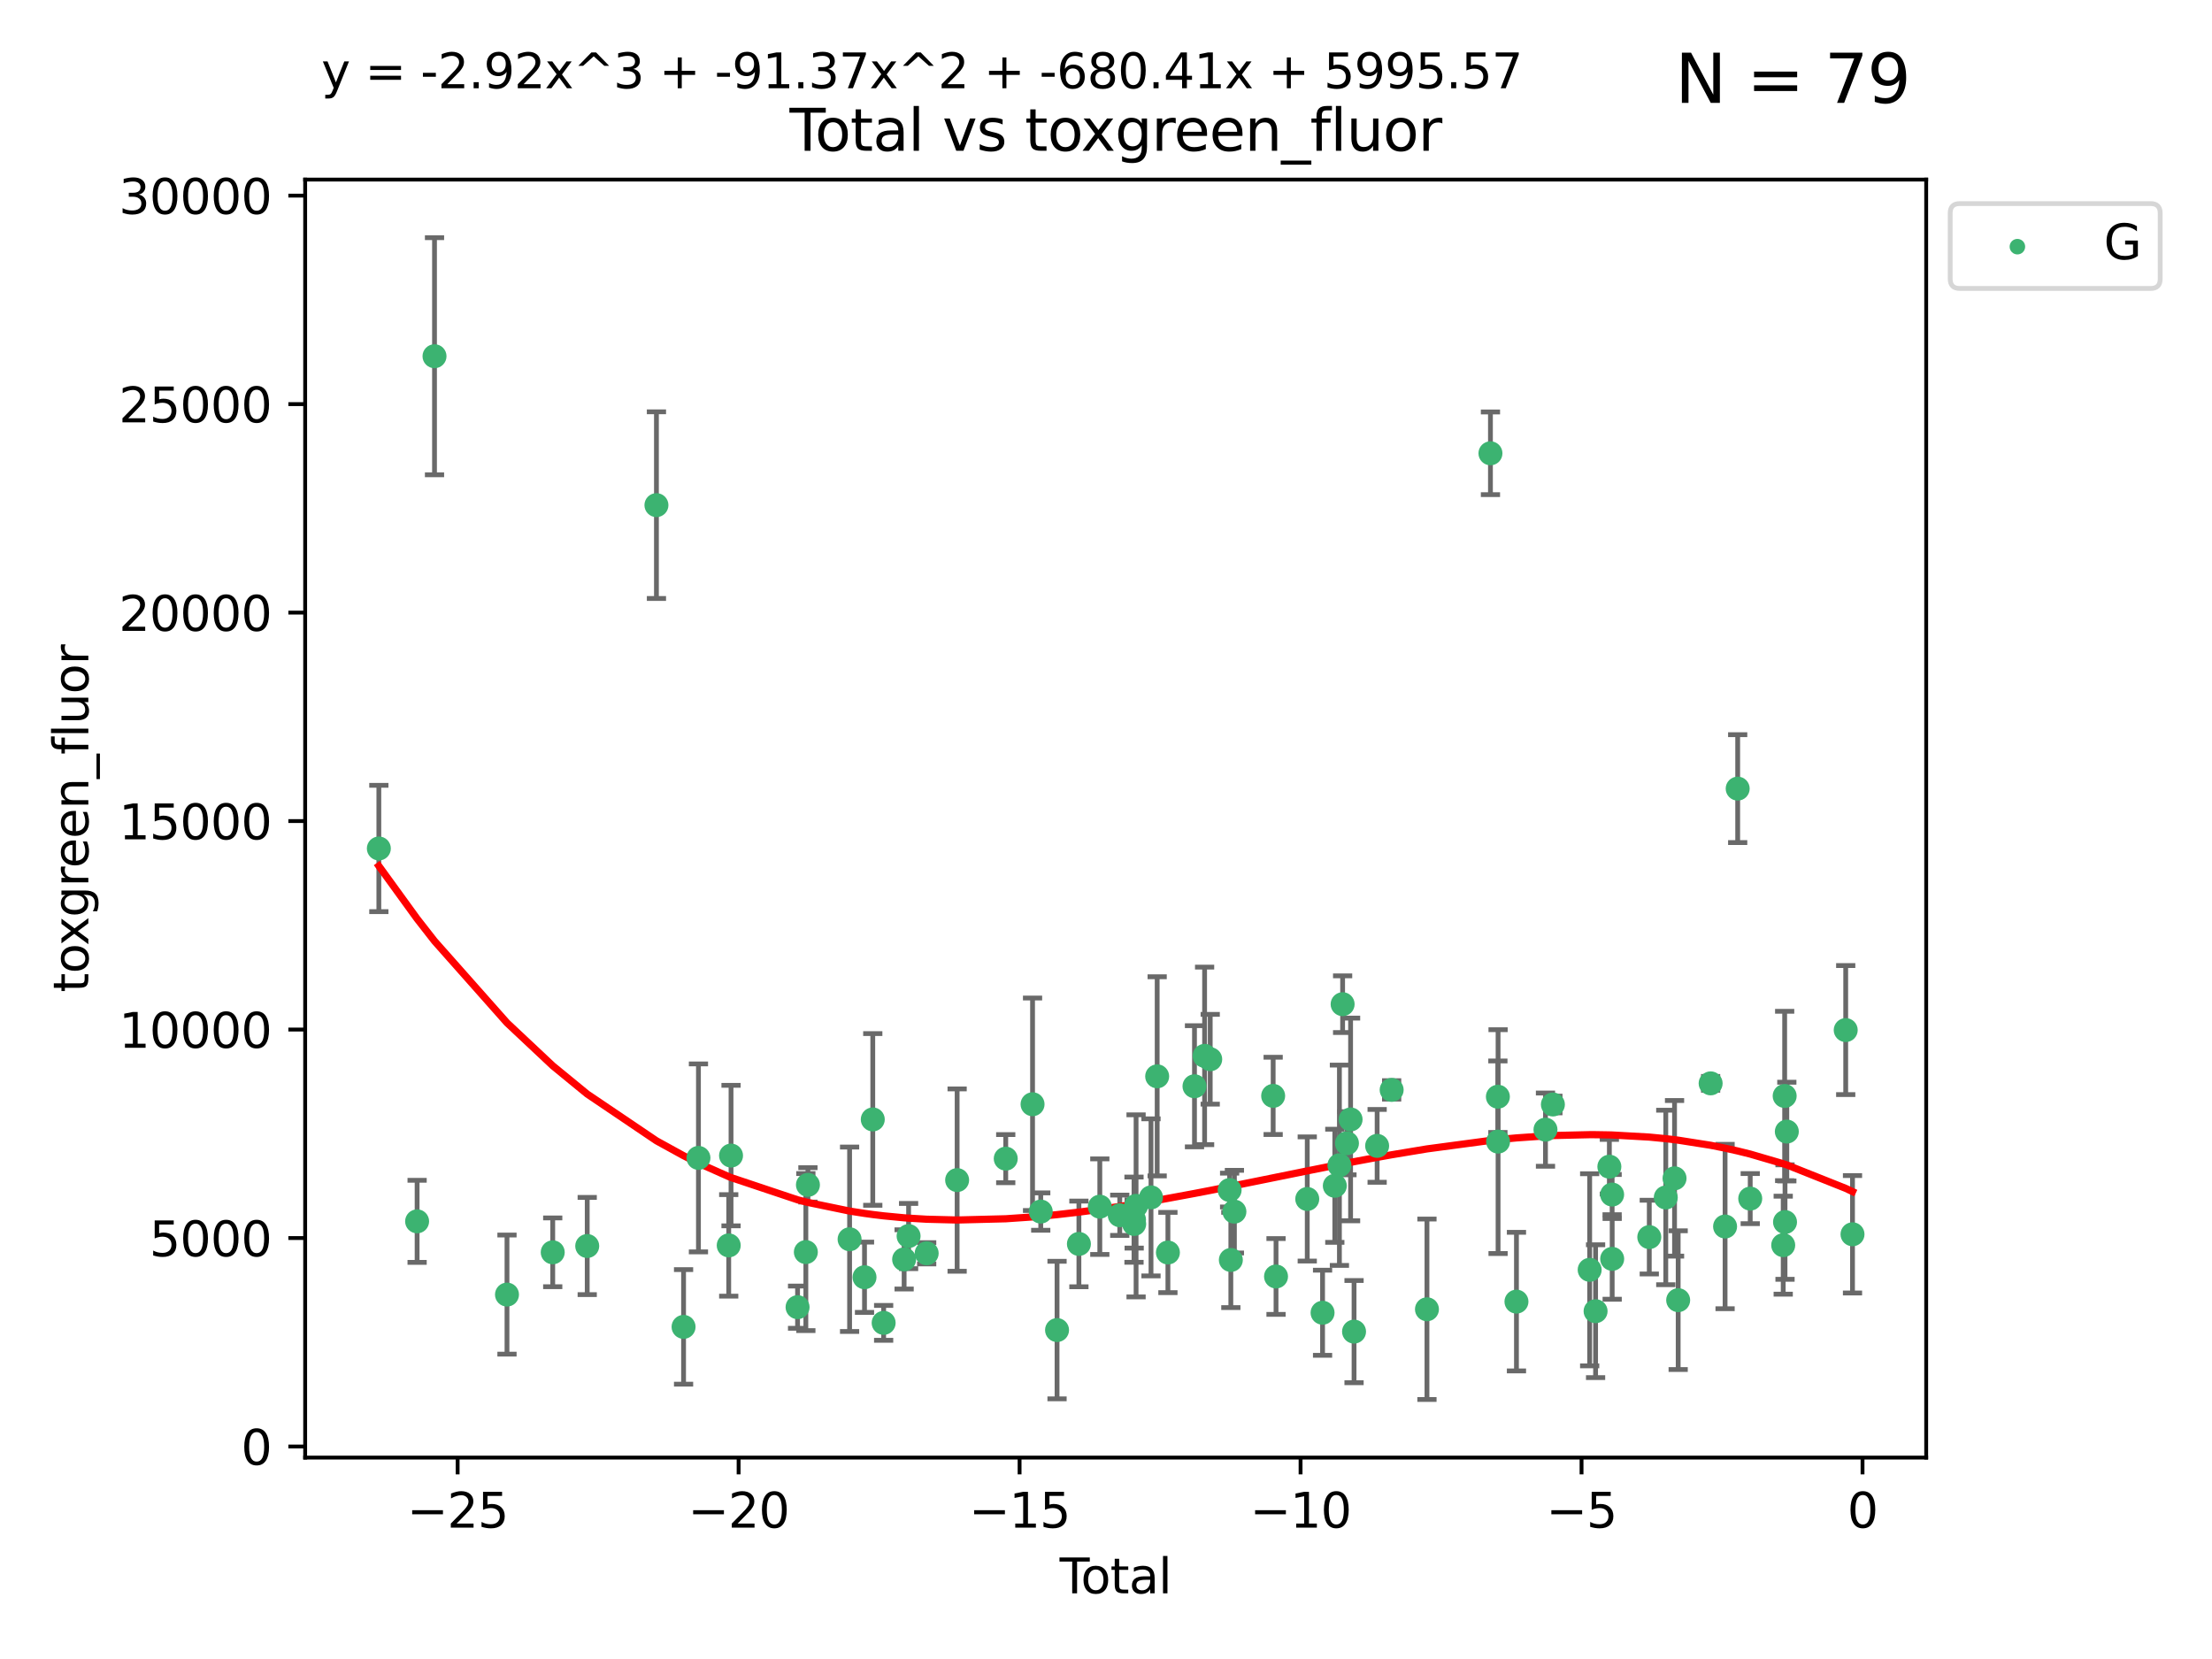 <?xml version="1.0" encoding="utf-8" standalone="no"?>
<!DOCTYPE svg PUBLIC "-//W3C//DTD SVG 1.1//EN"
  "http://www.w3.org/Graphics/SVG/1.1/DTD/svg11.dtd">
<svg xmlns:xlink="http://www.w3.org/1999/xlink" width="460.8pt" height="345.6pt" viewBox="0 0 460.8 345.6" xmlns="http://www.w3.org/2000/svg" version="1.1">
 <defs>
  <style type="text/css">*{stroke-linejoin: round; stroke-linecap: butt}</style>
 </defs>
 <g id="figure_1">
  <g id="patch_1">
   <path d="M 0 345.6 
L 460.8 345.6 
L 460.8 0 
L 0 0 
z
" style="fill: #ffffff"/>
  </g>
  <g id="axes_1">
   <g id="patch_2">
    <path d="M 63.571 303.64 
L 401.26 303.64 
L 401.26 37.411 
L 63.571 37.411 
z
" style="fill: #ffffff"/>
   </g>
   <g id="PathCollection_1">
    <defs>
     <path id="ma0974a7e2d" d="M 0 1.118 
C 0.297 1.118 0.581 1 0.791 0.791 
C 1 0.581 1.118 0.297 1.118 0 
C 1.118 -0.297 1 -0.581 0.791 -0.791 
C 0.581 -1 0.297 -1.118 0 -1.118 
C -0.297 -1.118 -0.581 -1 -0.791 -0.791 
C -1 -0.581 -1.118 -0.297 -1.118 0 
C -1.118 0.297 -1 0.581 -0.791 0.791 
C -0.581 1 -0.297 1.118 0 1.118 
z
" style="stroke: #3cb371"/>
    </defs>
    <g clip-path="url(#pae11c28664)">
     <use xlink:href="#ma0974a7e2d" x="78.921" y="176.753" style="fill: #3cb371; stroke: #3cb371"/>
     <use xlink:href="#ma0974a7e2d" x="86.892" y="254.428" style="fill: #3cb371; stroke: #3cb371"/>
     <use xlink:href="#ma0974a7e2d" x="90.517" y="74.208" style="fill: #3cb371; stroke: #3cb371"/>
     <use xlink:href="#ma0974a7e2d" x="105.615" y="269.685" style="fill: #3cb371; stroke: #3cb371"/>
     <use xlink:href="#ma0974a7e2d" x="115.143" y="260.881" style="fill: #3cb371; stroke: #3cb371"/>
     <use xlink:href="#ma0974a7e2d" x="122.329" y="259.568" style="fill: #3cb371; stroke: #3cb371"/>
     <use xlink:href="#ma0974a7e2d" x="136.748" y="105.23" style="fill: #3cb371; stroke: #3cb371"/>
     <use xlink:href="#ma0974a7e2d" x="142.4" y="276.413" style="fill: #3cb371; stroke: #3cb371"/>
     <use xlink:href="#ma0974a7e2d" x="145.499" y="241.21" style="fill: #3cb371; stroke: #3cb371"/>
     <use xlink:href="#ma0974a7e2d" x="151.806" y="259.438" style="fill: #3cb371; stroke: #3cb371"/>
     <use xlink:href="#ma0974a7e2d" x="152.288" y="240.726" style="fill: #3cb371; stroke: #3cb371"/>
     <use xlink:href="#ma0974a7e2d" x="166.149" y="272.308" style="fill: #3cb371; stroke: #3cb371"/>
     <use xlink:href="#ma0974a7e2d" x="167.873" y="260.832" style="fill: #3cb371; stroke: #3cb371"/>
     <use xlink:href="#ma0974a7e2d" x="168.307" y="246.83" style="fill: #3cb371; stroke: #3cb371"/>
     <use xlink:href="#ma0974a7e2d" x="176.985" y="258.16" style="fill: #3cb371; stroke: #3cb371"/>
     <use xlink:href="#ma0974a7e2d" x="180.093" y="266.073" style="fill: #3cb371; stroke: #3cb371"/>
     <use xlink:href="#ma0974a7e2d" x="181.815" y="233.197" style="fill: #3cb371; stroke: #3cb371"/>
     <use xlink:href="#ma0974a7e2d" x="184.08" y="275.578" style="fill: #3cb371; stroke: #3cb371"/>
     <use xlink:href="#ma0974a7e2d" x="188.346" y="262.355" style="fill: #3cb371; stroke: #3cb371"/>
     <use xlink:href="#ma0974a7e2d" x="189.277" y="257.493" style="fill: #3cb371; stroke: #3cb371"/>
     <use xlink:href="#ma0974a7e2d" x="193.043" y="261.085" style="fill: #3cb371; stroke: #3cb371"/>
     <use xlink:href="#ma0974a7e2d" x="199.388" y="245.833" style="fill: #3cb371; stroke: #3cb371"/>
     <use xlink:href="#ma0974a7e2d" x="209.514" y="241.366" style="fill: #3cb371; stroke: #3cb371"/>
     <use xlink:href="#ma0974a7e2d" x="215.1" y="230.034" style="fill: #3cb371; stroke: #3cb371"/>
     <use xlink:href="#ma0974a7e2d" x="216.806" y="252.393" style="fill: #3cb371; stroke: #3cb371"/>
     <use xlink:href="#ma0974a7e2d" x="220.202" y="277.076" style="fill: #3cb371; stroke: #3cb371"/>
     <use xlink:href="#ma0974a7e2d" x="224.756" y="259.133" style="fill: #3cb371; stroke: #3cb371"/>
     <use xlink:href="#ma0974a7e2d" x="229.111" y="251.371" style="fill: #3cb371; stroke: #3cb371"/>
     <use xlink:href="#ma0974a7e2d" x="233.267" y="253.158" style="fill: #3cb371; stroke: #3cb371"/>
     <use xlink:href="#ma0974a7e2d" x="236.234" y="254.078" style="fill: #3cb371; stroke: #3cb371"/>
     <use xlink:href="#ma0974a7e2d" x="236.269" y="254.976" style="fill: #3cb371; stroke: #3cb371"/>
     <use xlink:href="#ma0974a7e2d" x="236.665" y="251.204" style="fill: #3cb371; stroke: #3cb371"/>
     <use xlink:href="#ma0974a7e2d" x="239.775" y="249.435" style="fill: #3cb371; stroke: #3cb371"/>
     <use xlink:href="#ma0974a7e2d" x="241.06" y="224.22" style="fill: #3cb371; stroke: #3cb371"/>
     <use xlink:href="#ma0974a7e2d" x="243.298" y="260.922" style="fill: #3cb371; stroke: #3cb371"/>
     <use xlink:href="#ma0974a7e2d" x="248.835" y="226.288" style="fill: #3cb371; stroke: #3cb371"/>
     <use xlink:href="#ma0974a7e2d" x="250.94" y="219.956" style="fill: #3cb371; stroke: #3cb371"/>
     <use xlink:href="#ma0974a7e2d" x="252.111" y="220.66" style="fill: #3cb371; stroke: #3cb371"/>
     <use xlink:href="#ma0974a7e2d" x="256.152" y="247.91" style="fill: #3cb371; stroke: #3cb371"/>
     <use xlink:href="#ma0974a7e2d" x="256.407" y="262.473" style="fill: #3cb371; stroke: #3cb371"/>
     <use xlink:href="#ma0974a7e2d" x="257.149" y="252.406" style="fill: #3cb371; stroke: #3cb371"/>
     <use xlink:href="#ma0974a7e2d" x="265.222" y="228.292" style="fill: #3cb371; stroke: #3cb371"/>
     <use xlink:href="#ma0974a7e2d" x="265.82" y="265.915" style="fill: #3cb371; stroke: #3cb371"/>
     <use xlink:href="#ma0974a7e2d" x="272.325" y="249.77" style="fill: #3cb371; stroke: #3cb371"/>
     <use xlink:href="#ma0974a7e2d" x="275.514" y="273.469" style="fill: #3cb371; stroke: #3cb371"/>
     <use xlink:href="#ma0974a7e2d" x="278.066" y="247.02" style="fill: #3cb371; stroke: #3cb371"/>
     <use xlink:href="#ma0974a7e2d" x="279.026" y="242.746" style="fill: #3cb371; stroke: #3cb371"/>
     <use xlink:href="#ma0974a7e2d" x="279.693" y="209.192" style="fill: #3cb371; stroke: #3cb371"/>
     <use xlink:href="#ma0974a7e2d" x="280.596" y="238.161" style="fill: #3cb371; stroke: #3cb371"/>
     <use xlink:href="#ma0974a7e2d" x="281.352" y="233.201" style="fill: #3cb371; stroke: #3cb371"/>
     <use xlink:href="#ma0974a7e2d" x="282.073" y="277.398" style="fill: #3cb371; stroke: #3cb371"/>
     <use xlink:href="#ma0974a7e2d" x="286.883" y="238.706" style="fill: #3cb371; stroke: #3cb371"/>
     <use xlink:href="#ma0974a7e2d" x="289.907" y="227.045" style="fill: #3cb371; stroke: #3cb371"/>
     <use xlink:href="#ma0974a7e2d" x="297.261" y="272.743" style="fill: #3cb371; stroke: #3cb371"/>
     <use xlink:href="#ma0974a7e2d" x="310.488" y="94.432" style="fill: #3cb371; stroke: #3cb371"/>
     <use xlink:href="#ma0974a7e2d" x="312.037" y="228.467" style="fill: #3cb371; stroke: #3cb371"/>
     <use xlink:href="#ma0974a7e2d" x="312.077" y="237.82" style="fill: #3cb371; stroke: #3cb371"/>
     <use xlink:href="#ma0974a7e2d" x="315.906" y="271.151" style="fill: #3cb371; stroke: #3cb371"/>
     <use xlink:href="#ma0974a7e2d" x="321.952" y="235.325" style="fill: #3cb371; stroke: #3cb371"/>
     <use xlink:href="#ma0974a7e2d" x="323.496" y="230.083" style="fill: #3cb371; stroke: #3cb371"/>
     <use xlink:href="#ma0974a7e2d" x="331.157" y="264.527" style="fill: #3cb371; stroke: #3cb371"/>
     <use xlink:href="#ma0974a7e2d" x="332.39" y="273.145" style="fill: #3cb371; stroke: #3cb371"/>
     <use xlink:href="#ma0974a7e2d" x="335.26" y="243.04" style="fill: #3cb371; stroke: #3cb371"/>
     <use xlink:href="#ma0974a7e2d" x="335.835" y="248.851" style="fill: #3cb371; stroke: #3cb371"/>
     <use xlink:href="#ma0974a7e2d" x="335.847" y="262.246" style="fill: #3cb371; stroke: #3cb371"/>
     <use xlink:href="#ma0974a7e2d" x="343.576" y="257.711" style="fill: #3cb371; stroke: #3cb371"/>
     <use xlink:href="#ma0974a7e2d" x="347.013" y="249.454" style="fill: #3cb371; stroke: #3cb371"/>
     <use xlink:href="#ma0974a7e2d" x="348.838" y="245.466" style="fill: #3cb371; stroke: #3cb371"/>
     <use xlink:href="#ma0974a7e2d" x="349.595" y="270.848" style="fill: #3cb371; stroke: #3cb371"/>
     <use xlink:href="#ma0974a7e2d" x="356.356" y="225.684" style="fill: #3cb371; stroke: #3cb371"/>
     <use xlink:href="#ma0974a7e2d" x="359.366" y="255.503" style="fill: #3cb371; stroke: #3cb371"/>
     <use xlink:href="#ma0974a7e2d" x="361.992" y="164.284" style="fill: #3cb371; stroke: #3cb371"/>
     <use xlink:href="#ma0974a7e2d" x="364.604" y="249.691" style="fill: #3cb371; stroke: #3cb371"/>
     <use xlink:href="#ma0974a7e2d" x="371.476" y="259.392" style="fill: #3cb371; stroke: #3cb371"/>
     <use xlink:href="#ma0974a7e2d" x="371.778" y="228.311" style="fill: #3cb371; stroke: #3cb371"/>
     <use xlink:href="#ma0974a7e2d" x="371.853" y="254.577" style="fill: #3cb371; stroke: #3cb371"/>
     <use xlink:href="#ma0974a7e2d" x="372.228" y="235.728" style="fill: #3cb371; stroke: #3cb371"/>
     <use xlink:href="#ma0974a7e2d" x="384.496" y="214.584" style="fill: #3cb371; stroke: #3cb371"/>
     <use xlink:href="#ma0974a7e2d" x="385.911" y="257.123" style="fill: #3cb371; stroke: #3cb371"/>
    </g>
   </g>
   <g id="matplotlib.axis_1">
    <g id="xtick_1">
     <g id="line2d_1">
      <defs>
       <path id="mdb12ca8549" d="M 0 0 
L 0 3.5 
" style="stroke: #000000; stroke-width: 0.8"/>
      </defs>
      <g>
       <use xlink:href="#mdb12ca8549" x="95.332" y="303.64" style="stroke: #000000; stroke-width: 0.8"/>
      </g>
     </g>
     <g id="text_1">
      <!-- −25 -->
      <g transform="translate(84.78 318.238)scale(0.1 -0.1)">
       <defs>
        <path id="DejaVuSans-2212" d="M 678 2272 
L 4684 2272 
L 4684 1741 
L 678 1741 
L 678 2272 
z
" transform="scale(0.016)"/>
        <path id="DejaVuSans-32" d="M 1228 531 
L 3431 531 
L 3431 0 
L 469 0 
L 469 531 
Q 828 903 1448 1529 
Q 2069 2156 2228 2338 
Q 2531 2678 2651 2914 
Q 2772 3150 2772 3378 
Q 2772 3750 2511 3984 
Q 2250 4219 1831 4219 
Q 1534 4219 1204 4116 
Q 875 4013 500 3803 
L 500 4441 
Q 881 4594 1212 4672 
Q 1544 4750 1819 4750 
Q 2544 4750 2975 4387 
Q 3406 4025 3406 3419 
Q 3406 3131 3298 2873 
Q 3191 2616 2906 2266 
Q 2828 2175 2409 1742 
Q 1991 1309 1228 531 
z
" transform="scale(0.016)"/>
        <path id="DejaVuSans-35" d="M 691 4666 
L 3169 4666 
L 3169 4134 
L 1269 4134 
L 1269 2991 
Q 1406 3038 1543 3061 
Q 1681 3084 1819 3084 
Q 2600 3084 3056 2656 
Q 3513 2228 3513 1497 
Q 3513 744 3044 326 
Q 2575 -91 1722 -91 
Q 1428 -91 1123 -41 
Q 819 9 494 109 
L 494 744 
Q 775 591 1075 516 
Q 1375 441 1709 441 
Q 2250 441 2565 725 
Q 2881 1009 2881 1497 
Q 2881 1984 2565 2268 
Q 2250 2553 1709 2553 
Q 1456 2553 1204 2497 
Q 953 2441 691 2322 
L 691 4666 
z
" transform="scale(0.016)"/>
       </defs>
       <use xlink:href="#DejaVuSans-2212"/>
       <use xlink:href="#DejaVuSans-32" x="83.789"/>
       <use xlink:href="#DejaVuSans-35" x="147.412"/>
      </g>
     </g>
    </g>
    <g id="xtick_2">
     <g id="line2d_2">
      <g>
       <use xlink:href="#mdb12ca8549" x="153.865" y="303.64" style="stroke: #000000; stroke-width: 0.8"/>
      </g>
     </g>
     <g id="text_2">
      <!-- −20 -->
      <g transform="translate(143.313 318.238)scale(0.1 -0.1)">
       <defs>
        <path id="DejaVuSans-30" d="M 2034 4250 
Q 1547 4250 1301 3770 
Q 1056 3291 1056 2328 
Q 1056 1369 1301 889 
Q 1547 409 2034 409 
Q 2525 409 2770 889 
Q 3016 1369 3016 2328 
Q 3016 3291 2770 3770 
Q 2525 4250 2034 4250 
z
M 2034 4750 
Q 2819 4750 3233 4129 
Q 3647 3509 3647 2328 
Q 3647 1150 3233 529 
Q 2819 -91 2034 -91 
Q 1250 -91 836 529 
Q 422 1150 422 2328 
Q 422 3509 836 4129 
Q 1250 4750 2034 4750 
z
" transform="scale(0.016)"/>
       </defs>
       <use xlink:href="#DejaVuSans-2212"/>
       <use xlink:href="#DejaVuSans-32" x="83.789"/>
       <use xlink:href="#DejaVuSans-30" x="147.412"/>
      </g>
     </g>
    </g>
    <g id="xtick_3">
     <g id="line2d_3">
      <g>
       <use xlink:href="#mdb12ca8549" x="212.398" y="303.64" style="stroke: #000000; stroke-width: 0.8"/>
      </g>
     </g>
     <g id="text_3">
      <!-- −15 -->
      <g transform="translate(201.846 318.238)scale(0.1 -0.1)">
       <defs>
        <path id="DejaVuSans-31" d="M 794 531 
L 1825 531 
L 1825 4091 
L 703 3866 
L 703 4441 
L 1819 4666 
L 2450 4666 
L 2450 531 
L 3481 531 
L 3481 0 
L 794 0 
L 794 531 
z
" transform="scale(0.016)"/>
       </defs>
       <use xlink:href="#DejaVuSans-2212"/>
       <use xlink:href="#DejaVuSans-31" x="83.789"/>
       <use xlink:href="#DejaVuSans-35" x="147.412"/>
      </g>
     </g>
    </g>
    <g id="xtick_4">
     <g id="line2d_4">
      <g>
       <use xlink:href="#mdb12ca8549" x="270.931" y="303.64" style="stroke: #000000; stroke-width: 0.8"/>
      </g>
     </g>
     <g id="text_4">
      <!-- −10 -->
      <g transform="translate(260.379 318.238)scale(0.1 -0.1)">
       <use xlink:href="#DejaVuSans-2212"/>
       <use xlink:href="#DejaVuSans-31" x="83.789"/>
       <use xlink:href="#DejaVuSans-30" x="147.412"/>
      </g>
     </g>
    </g>
    <g id="xtick_5">
     <g id="line2d_5">
      <g>
       <use xlink:href="#mdb12ca8549" x="329.464" y="303.64" style="stroke: #000000; stroke-width: 0.8"/>
      </g>
     </g>
     <g id="text_5">
      <!-- −5 -->
      <g transform="translate(322.093 318.238)scale(0.1 -0.1)">
       <use xlink:href="#DejaVuSans-2212"/>
       <use xlink:href="#DejaVuSans-35" x="83.789"/>
      </g>
     </g>
    </g>
    <g id="xtick_6">
     <g id="line2d_6">
      <g>
       <use xlink:href="#mdb12ca8549" x="387.997" y="303.64" style="stroke: #000000; stroke-width: 0.8"/>
      </g>
     </g>
     <g id="text_6">
      <!-- 0 -->
      <g transform="translate(384.816 318.238)scale(0.1 -0.1)">
       <use xlink:href="#DejaVuSans-30"/>
      </g>
     </g>
    </g>
    <g id="text_7">
     <!-- Total -->
     <g transform="translate(220.739 331.917)scale(0.1 -0.1)">
      <defs>
       <path id="DejaVuSans-54" d="M -19 4666 
L 3928 4666 
L 3928 4134 
L 2272 4134 
L 2272 0 
L 1638 0 
L 1638 4134 
L -19 4134 
L -19 4666 
z
" transform="scale(0.016)"/>
       <path id="DejaVuSans-6f" d="M 1959 3097 
Q 1497 3097 1228 2736 
Q 959 2375 959 1747 
Q 959 1119 1226 758 
Q 1494 397 1959 397 
Q 2419 397 2687 759 
Q 2956 1122 2956 1747 
Q 2956 2369 2687 2733 
Q 2419 3097 1959 3097 
z
M 1959 3584 
Q 2709 3584 3137 3096 
Q 3566 2609 3566 1747 
Q 3566 888 3137 398 
Q 2709 -91 1959 -91 
Q 1206 -91 779 398 
Q 353 888 353 1747 
Q 353 2609 779 3096 
Q 1206 3584 1959 3584 
z
" transform="scale(0.016)"/>
       <path id="DejaVuSans-74" d="M 1172 4494 
L 1172 3500 
L 2356 3500 
L 2356 3053 
L 1172 3053 
L 1172 1153 
Q 1172 725 1289 603 
Q 1406 481 1766 481 
L 2356 481 
L 2356 0 
L 1766 0 
Q 1100 0 847 248 
Q 594 497 594 1153 
L 594 3053 
L 172 3053 
L 172 3500 
L 594 3500 
L 594 4494 
L 1172 4494 
z
" transform="scale(0.016)"/>
       <path id="DejaVuSans-61" d="M 2194 1759 
Q 1497 1759 1228 1600 
Q 959 1441 959 1056 
Q 959 750 1161 570 
Q 1363 391 1709 391 
Q 2188 391 2477 730 
Q 2766 1069 2766 1631 
L 2766 1759 
L 2194 1759 
z
M 3341 1997 
L 3341 0 
L 2766 0 
L 2766 531 
Q 2569 213 2275 61 
Q 1981 -91 1556 -91 
Q 1019 -91 701 211 
Q 384 513 384 1019 
Q 384 1609 779 1909 
Q 1175 2209 1959 2209 
L 2766 2209 
L 2766 2266 
Q 2766 2663 2505 2880 
Q 2244 3097 1772 3097 
Q 1472 3097 1187 3025 
Q 903 2953 641 2809 
L 641 3341 
Q 956 3463 1253 3523 
Q 1550 3584 1831 3584 
Q 2591 3584 2966 3190 
Q 3341 2797 3341 1997 
z
" transform="scale(0.016)"/>
       <path id="DejaVuSans-6c" d="M 603 4863 
L 1178 4863 
L 1178 0 
L 603 0 
L 603 4863 
z
" transform="scale(0.016)"/>
      </defs>
      <use xlink:href="#DejaVuSans-54"/>
      <use xlink:href="#DejaVuSans-6f" x="44.084"/>
      <use xlink:href="#DejaVuSans-74" x="105.266"/>
      <use xlink:href="#DejaVuSans-61" x="144.475"/>
      <use xlink:href="#DejaVuSans-6c" x="205.754"/>
     </g>
    </g>
   </g>
   <g id="matplotlib.axis_2">
    <g id="ytick_1">
     <g id="line2d_7">
      <defs>
       <path id="m2531ad99dd" d="M 0 0 
L -3.5 0 
" style="stroke: #000000; stroke-width: 0.8"/>
      </defs>
      <g>
       <use xlink:href="#m2531ad99dd" x="63.571" y="301.335" style="stroke: #000000; stroke-width: 0.8"/>
      </g>
     </g>
     <g id="text_8">
      <!-- 0 -->
      <g transform="translate(50.209 305.134)scale(0.1 -0.1)">
       <use xlink:href="#DejaVuSans-30"/>
      </g>
     </g>
    </g>
    <g id="ytick_2">
     <g id="line2d_8">
      <g>
       <use xlink:href="#m2531ad99dd" x="63.571" y="257.905" style="stroke: #000000; stroke-width: 0.8"/>
      </g>
     </g>
     <g id="text_9">
      <!-- 5000 -->
      <g transform="translate(31.121 261.704)scale(0.1 -0.1)">
       <use xlink:href="#DejaVuSans-35"/>
       <use xlink:href="#DejaVuSans-30" x="63.623"/>
       <use xlink:href="#DejaVuSans-30" x="127.246"/>
       <use xlink:href="#DejaVuSans-30" x="190.869"/>
      </g>
     </g>
    </g>
    <g id="ytick_3">
     <g id="line2d_9">
      <g>
       <use xlink:href="#m2531ad99dd" x="63.571" y="214.475" style="stroke: #000000; stroke-width: 0.8"/>
      </g>
     </g>
     <g id="text_10">
      <!-- 10000 -->
      <g transform="translate(24.759 218.275)scale(0.1 -0.1)">
       <use xlink:href="#DejaVuSans-31"/>
       <use xlink:href="#DejaVuSans-30" x="63.623"/>
       <use xlink:href="#DejaVuSans-30" x="127.246"/>
       <use xlink:href="#DejaVuSans-30" x="190.869"/>
       <use xlink:href="#DejaVuSans-30" x="254.492"/>
      </g>
     </g>
    </g>
    <g id="ytick_4">
     <g id="line2d_10">
      <g>
       <use xlink:href="#m2531ad99dd" x="63.571" y="171.046" style="stroke: #000000; stroke-width: 0.8"/>
      </g>
     </g>
     <g id="text_11">
      <!-- 15000 -->
      <g transform="translate(24.759 174.845)scale(0.1 -0.1)">
       <use xlink:href="#DejaVuSans-31"/>
       <use xlink:href="#DejaVuSans-35" x="63.623"/>
       <use xlink:href="#DejaVuSans-30" x="127.246"/>
       <use xlink:href="#DejaVuSans-30" x="190.869"/>
       <use xlink:href="#DejaVuSans-30" x="254.492"/>
      </g>
     </g>
    </g>
    <g id="ytick_5">
     <g id="line2d_11">
      <g>
       <use xlink:href="#m2531ad99dd" x="63.571" y="127.616" style="stroke: #000000; stroke-width: 0.8"/>
      </g>
     </g>
     <g id="text_12">
      <!-- 20000 -->
      <g transform="translate(24.759 131.415)scale(0.1 -0.1)">
       <use xlink:href="#DejaVuSans-32"/>
       <use xlink:href="#DejaVuSans-30" x="63.623"/>
       <use xlink:href="#DejaVuSans-30" x="127.246"/>
       <use xlink:href="#DejaVuSans-30" x="190.869"/>
       <use xlink:href="#DejaVuSans-30" x="254.492"/>
      </g>
     </g>
    </g>
    <g id="ytick_6">
     <g id="line2d_12">
      <g>
       <use xlink:href="#m2531ad99dd" x="63.571" y="84.186" style="stroke: #000000; stroke-width: 0.8"/>
      </g>
     </g>
     <g id="text_13">
      <!-- 25000 -->
      <g transform="translate(24.759 87.985)scale(0.1 -0.1)">
       <use xlink:href="#DejaVuSans-32"/>
       <use xlink:href="#DejaVuSans-35" x="63.623"/>
       <use xlink:href="#DejaVuSans-30" x="127.246"/>
       <use xlink:href="#DejaVuSans-30" x="190.869"/>
       <use xlink:href="#DejaVuSans-30" x="254.492"/>
      </g>
     </g>
    </g>
    <g id="ytick_7">
     <g id="line2d_13">
      <g>
       <use xlink:href="#m2531ad99dd" x="63.571" y="40.757" style="stroke: #000000; stroke-width: 0.8"/>
      </g>
     </g>
     <g id="text_14">
      <!-- 30000 -->
      <g transform="translate(24.759 44.556)scale(0.1 -0.1)">
       <defs>
        <path id="DejaVuSans-33" d="M 2597 2516 
Q 3050 2419 3304 2112 
Q 3559 1806 3559 1356 
Q 3559 666 3084 287 
Q 2609 -91 1734 -91 
Q 1441 -91 1130 -33 
Q 819 25 488 141 
L 488 750 
Q 750 597 1062 519 
Q 1375 441 1716 441 
Q 2309 441 2620 675 
Q 2931 909 2931 1356 
Q 2931 1769 2642 2001 
Q 2353 2234 1838 2234 
L 1294 2234 
L 1294 2753 
L 1863 2753 
Q 2328 2753 2575 2939 
Q 2822 3125 2822 3475 
Q 2822 3834 2567 4026 
Q 2313 4219 1838 4219 
Q 1578 4219 1281 4162 
Q 984 4106 628 3988 
L 628 4550 
Q 988 4650 1302 4700 
Q 1616 4750 1894 4750 
Q 2613 4750 3031 4423 
Q 3450 4097 3450 3541 
Q 3450 3153 3228 2886 
Q 3006 2619 2597 2516 
z
" transform="scale(0.016)"/>
       </defs>
       <use xlink:href="#DejaVuSans-33"/>
       <use xlink:href="#DejaVuSans-30" x="63.623"/>
       <use xlink:href="#DejaVuSans-30" x="127.246"/>
       <use xlink:href="#DejaVuSans-30" x="190.869"/>
       <use xlink:href="#DejaVuSans-30" x="254.492"/>
      </g>
     </g>
    </g>
    <g id="text_15">
     <!-- toxgreen_fluor -->
     <g transform="translate(18.401 206.72)rotate(-90)scale(0.1 -0.1)">
      <defs>
       <path id="DejaVuSans-78" d="M 3513 3500 
L 2247 1797 
L 3578 0 
L 2900 0 
L 1881 1375 
L 863 0 
L 184 0 
L 1544 1831 
L 300 3500 
L 978 3500 
L 1906 2253 
L 2834 3500 
L 3513 3500 
z
" transform="scale(0.016)"/>
       <path id="DejaVuSans-67" d="M 2906 1791 
Q 2906 2416 2648 2759 
Q 2391 3103 1925 3103 
Q 1463 3103 1205 2759 
Q 947 2416 947 1791 
Q 947 1169 1205 825 
Q 1463 481 1925 481 
Q 2391 481 2648 825 
Q 2906 1169 2906 1791 
z
M 3481 434 
Q 3481 -459 3084 -895 
Q 2688 -1331 1869 -1331 
Q 1566 -1331 1297 -1286 
Q 1028 -1241 775 -1147 
L 775 -588 
Q 1028 -725 1275 -790 
Q 1522 -856 1778 -856 
Q 2344 -856 2625 -561 
Q 2906 -266 2906 331 
L 2906 616 
Q 2728 306 2450 153 
Q 2172 0 1784 0 
Q 1141 0 747 490 
Q 353 981 353 1791 
Q 353 2603 747 3093 
Q 1141 3584 1784 3584 
Q 2172 3584 2450 3431 
Q 2728 3278 2906 2969 
L 2906 3500 
L 3481 3500 
L 3481 434 
z
" transform="scale(0.016)"/>
       <path id="DejaVuSans-72" d="M 2631 2963 
Q 2534 3019 2420 3045 
Q 2306 3072 2169 3072 
Q 1681 3072 1420 2755 
Q 1159 2438 1159 1844 
L 1159 0 
L 581 0 
L 581 3500 
L 1159 3500 
L 1159 2956 
Q 1341 3275 1631 3429 
Q 1922 3584 2338 3584 
Q 2397 3584 2469 3576 
Q 2541 3569 2628 3553 
L 2631 2963 
z
" transform="scale(0.016)"/>
       <path id="DejaVuSans-65" d="M 3597 1894 
L 3597 1613 
L 953 1613 
Q 991 1019 1311 708 
Q 1631 397 2203 397 
Q 2534 397 2845 478 
Q 3156 559 3463 722 
L 3463 178 
Q 3153 47 2828 -22 
Q 2503 -91 2169 -91 
Q 1331 -91 842 396 
Q 353 884 353 1716 
Q 353 2575 817 3079 
Q 1281 3584 2069 3584 
Q 2775 3584 3186 3129 
Q 3597 2675 3597 1894 
z
M 3022 2063 
Q 3016 2534 2758 2815 
Q 2500 3097 2075 3097 
Q 1594 3097 1305 2825 
Q 1016 2553 972 2059 
L 3022 2063 
z
" transform="scale(0.016)"/>
       <path id="DejaVuSans-6e" d="M 3513 2113 
L 3513 0 
L 2938 0 
L 2938 2094 
Q 2938 2591 2744 2837 
Q 2550 3084 2163 3084 
Q 1697 3084 1428 2787 
Q 1159 2491 1159 1978 
L 1159 0 
L 581 0 
L 581 3500 
L 1159 3500 
L 1159 2956 
Q 1366 3272 1645 3428 
Q 1925 3584 2291 3584 
Q 2894 3584 3203 3211 
Q 3513 2838 3513 2113 
z
" transform="scale(0.016)"/>
       <path id="DejaVuSans-5f" d="M 3263 -1063 
L 3263 -1509 
L -63 -1509 
L -63 -1063 
L 3263 -1063 
z
" transform="scale(0.016)"/>
       <path id="DejaVuSans-66" d="M 2375 4863 
L 2375 4384 
L 1825 4384 
Q 1516 4384 1395 4259 
Q 1275 4134 1275 3809 
L 1275 3500 
L 2222 3500 
L 2222 3053 
L 1275 3053 
L 1275 0 
L 697 0 
L 697 3053 
L 147 3053 
L 147 3500 
L 697 3500 
L 697 3744 
Q 697 4328 969 4595 
Q 1241 4863 1831 4863 
L 2375 4863 
z
" transform="scale(0.016)"/>
       <path id="DejaVuSans-75" d="M 544 1381 
L 544 3500 
L 1119 3500 
L 1119 1403 
Q 1119 906 1312 657 
Q 1506 409 1894 409 
Q 2359 409 2629 706 
Q 2900 1003 2900 1516 
L 2900 3500 
L 3475 3500 
L 3475 0 
L 2900 0 
L 2900 538 
Q 2691 219 2414 64 
Q 2138 -91 1772 -91 
Q 1169 -91 856 284 
Q 544 659 544 1381 
z
M 1991 3584 
L 1991 3584 
z
" transform="scale(0.016)"/>
      </defs>
      <use xlink:href="#DejaVuSans-74"/>
      <use xlink:href="#DejaVuSans-6f" x="39.209"/>
      <use xlink:href="#DejaVuSans-78" x="97.266"/>
      <use xlink:href="#DejaVuSans-67" x="156.445"/>
      <use xlink:href="#DejaVuSans-72" x="219.922"/>
      <use xlink:href="#DejaVuSans-65" x="258.785"/>
      <use xlink:href="#DejaVuSans-65" x="320.309"/>
      <use xlink:href="#DejaVuSans-6e" x="381.832"/>
      <use xlink:href="#DejaVuSans-5f" x="445.211"/>
      <use xlink:href="#DejaVuSans-66" x="495.211"/>
      <use xlink:href="#DejaVuSans-6c" x="530.416"/>
      <use xlink:href="#DejaVuSans-75" x="558.199"/>
      <use xlink:href="#DejaVuSans-6f" x="621.578"/>
      <use xlink:href="#DejaVuSans-72" x="682.76"/>
     </g>
    </g>
   </g>
   <g id="LineCollection_1">
    <path d="M 78.921 189.912 
L 78.921 163.594 
" clip-path="url(#pae11c28664)" style="fill: none; stroke: #696969"/>
    <path d="M 86.892 262.976 
L 86.892 245.881 
" clip-path="url(#pae11c28664)" style="fill: none; stroke: #696969"/>
    <path d="M 90.517 98.904 
L 90.517 49.513 
" clip-path="url(#pae11c28664)" style="fill: none; stroke: #696969"/>
    <path d="M 105.615 282.089 
L 105.615 257.281 
" clip-path="url(#pae11c28664)" style="fill: none; stroke: #696969"/>
    <path d="M 115.143 268.045 
L 115.143 253.718 
" clip-path="url(#pae11c28664)" style="fill: none; stroke: #696969"/>
    <path d="M 122.329 269.689 
L 122.329 249.447 
" clip-path="url(#pae11c28664)" style="fill: none; stroke: #696969"/>
    <path d="M 136.748 124.674 
L 136.748 85.787 
" clip-path="url(#pae11c28664)" style="fill: none; stroke: #696969"/>
    <path d="M 142.4 288.346 
L 142.4 264.481 
" clip-path="url(#pae11c28664)" style="fill: none; stroke: #696969"/>
    <path d="M 145.499 260.79 
L 145.499 221.629 
" clip-path="url(#pae11c28664)" style="fill: none; stroke: #696969"/>
    <path d="M 151.806 270.01 
L 151.806 248.866 
" clip-path="url(#pae11c28664)" style="fill: none; stroke: #696969"/>
    <path d="M 152.288 255.362 
L 152.288 226.09 
" clip-path="url(#pae11c28664)" style="fill: none; stroke: #696969"/>
    <path d="M 166.149 276.709 
L 166.149 267.907 
" clip-path="url(#pae11c28664)" style="fill: none; stroke: #696969"/>
    <path d="M 167.873 277.187 
L 167.873 244.476 
" clip-path="url(#pae11c28664)" style="fill: none; stroke: #696969"/>
    <path d="M 168.307 250.413 
L 168.307 243.247 
" clip-path="url(#pae11c28664)" style="fill: none; stroke: #696969"/>
    <path d="M 176.985 277.367 
L 176.985 238.952 
" clip-path="url(#pae11c28664)" style="fill: none; stroke: #696969"/>
    <path d="M 180.093 273.395 
L 180.093 258.752 
" clip-path="url(#pae11c28664)" style="fill: none; stroke: #696969"/>
    <path d="M 181.815 251.079 
L 181.815 215.315 
" clip-path="url(#pae11c28664)" style="fill: none; stroke: #696969"/>
    <path d="M 184.08 279.209 
L 184.08 271.947 
" clip-path="url(#pae11c28664)" style="fill: none; stroke: #696969"/>
    <path d="M 188.346 268.526 
L 188.346 256.183 
" clip-path="url(#pae11c28664)" style="fill: none; stroke: #696969"/>
    <path d="M 189.277 264.286 
L 189.277 250.699 
" clip-path="url(#pae11c28664)" style="fill: none; stroke: #696969"/>
    <path d="M 193.043 263.302 
L 193.043 258.868 
" clip-path="url(#pae11c28664)" style="fill: none; stroke: #696969"/>
    <path d="M 199.388 264.821 
L 199.388 226.845 
" clip-path="url(#pae11c28664)" style="fill: none; stroke: #696969"/>
    <path d="M 209.514 246.382 
L 209.514 236.35 
" clip-path="url(#pae11c28664)" style="fill: none; stroke: #696969"/>
    <path d="M 215.1 252.165 
L 215.1 207.904 
" clip-path="url(#pae11c28664)" style="fill: none; stroke: #696969"/>
    <path d="M 216.806 256.286 
L 216.806 248.5 
" clip-path="url(#pae11c28664)" style="fill: none; stroke: #696969"/>
    <path d="M 220.202 291.404 
L 220.202 262.747 
" clip-path="url(#pae11c28664)" style="fill: none; stroke: #696969"/>
    <path d="M 224.756 268.058 
L 224.756 250.208 
" clip-path="url(#pae11c28664)" style="fill: none; stroke: #696969"/>
    <path d="M 229.111 261.325 
L 229.111 241.418 
" clip-path="url(#pae11c28664)" style="fill: none; stroke: #696969"/>
    <path d="M 233.267 257.359 
L 233.267 248.958 
" clip-path="url(#pae11c28664)" style="fill: none; stroke: #696969"/>
    <path d="M 236.234 262.958 
L 236.234 245.199 
" clip-path="url(#pae11c28664)" style="fill: none; stroke: #696969"/>
    <path d="M 236.269 260.001 
L 236.269 249.951 
" clip-path="url(#pae11c28664)" style="fill: none; stroke: #696969"/>
    <path d="M 236.665 270.173 
L 236.665 232.235 
" clip-path="url(#pae11c28664)" style="fill: none; stroke: #696969"/>
    <path d="M 239.775 265.798 
L 239.775 233.072 
" clip-path="url(#pae11c28664)" style="fill: none; stroke: #696969"/>
    <path d="M 241.06 244.963 
L 241.06 203.477 
" clip-path="url(#pae11c28664)" style="fill: none; stroke: #696969"/>
    <path d="M 243.298 269.281 
L 243.298 252.563 
" clip-path="url(#pae11c28664)" style="fill: none; stroke: #696969"/>
    <path d="M 248.835 238.906 
L 248.835 213.67 
" clip-path="url(#pae11c28664)" style="fill: none; stroke: #696969"/>
    <path d="M 250.94 238.448 
L 250.94 201.464 
" clip-path="url(#pae11c28664)" style="fill: none; stroke: #696969"/>
    <path d="M 252.111 230.012 
L 252.111 211.309 
" clip-path="url(#pae11c28664)" style="fill: none; stroke: #696969"/>
    <path d="M 256.152 251.435 
L 256.152 244.386 
" clip-path="url(#pae11c28664)" style="fill: none; stroke: #696969"/>
    <path d="M 256.407 272.395 
L 256.407 252.552 
" clip-path="url(#pae11c28664)" style="fill: none; stroke: #696969"/>
    <path d="M 257.149 261.014 
L 257.149 243.798 
" clip-path="url(#pae11c28664)" style="fill: none; stroke: #696969"/>
    <path d="M 265.222 236.336 
L 265.222 220.248 
" clip-path="url(#pae11c28664)" style="fill: none; stroke: #696969"/>
    <path d="M 265.82 273.809 
L 265.82 258.021 
" clip-path="url(#pae11c28664)" style="fill: none; stroke: #696969"/>
    <path d="M 272.325 262.702 
L 272.325 236.837 
" clip-path="url(#pae11c28664)" style="fill: none; stroke: #696969"/>
    <path d="M 275.514 282.334 
L 275.514 264.605 
" clip-path="url(#pae11c28664)" style="fill: none; stroke: #696969"/>
    <path d="M 278.066 258.805 
L 278.066 235.236 
" clip-path="url(#pae11c28664)" style="fill: none; stroke: #696969"/>
    <path d="M 279.026 263.611 
L 279.026 221.882 
" clip-path="url(#pae11c28664)" style="fill: none; stroke: #696969"/>
    <path d="M 279.693 215.095 
L 279.693 203.288 
" clip-path="url(#pae11c28664)" style="fill: none; stroke: #696969"/>
    <path d="M 280.596 244.73 
L 280.596 231.591 
" clip-path="url(#pae11c28664)" style="fill: none; stroke: #696969"/>
    <path d="M 281.352 254.312 
L 281.352 212.089 
" clip-path="url(#pae11c28664)" style="fill: none; stroke: #696969"/>
    <path d="M 282.073 288.044 
L 282.073 266.751 
" clip-path="url(#pae11c28664)" style="fill: none; stroke: #696969"/>
    <path d="M 286.883 246.29 
L 286.883 231.121 
" clip-path="url(#pae11c28664)" style="fill: none; stroke: #696969"/>
    <path d="M 289.907 228.967 
L 289.907 225.123 
" clip-path="url(#pae11c28664)" style="fill: none; stroke: #696969"/>
    <path d="M 297.261 291.539 
L 297.261 253.947 
" clip-path="url(#pae11c28664)" style="fill: none; stroke: #696969"/>
    <path d="M 310.488 103.045 
L 310.488 85.818 
" clip-path="url(#pae11c28664)" style="fill: none; stroke: #696969"/>
    <path d="M 312.037 235.916 
L 312.037 221.019 
" clip-path="url(#pae11c28664)" style="fill: none; stroke: #696969"/>
    <path d="M 312.077 261.132 
L 312.077 214.509 
" clip-path="url(#pae11c28664)" style="fill: none; stroke: #696969"/>
    <path d="M 315.906 285.586 
L 315.906 256.716 
" clip-path="url(#pae11c28664)" style="fill: none; stroke: #696969"/>
    <path d="M 321.952 242.952 
L 321.952 227.697 
" clip-path="url(#pae11c28664)" style="fill: none; stroke: #696969"/>
    <path d="M 323.496 231.824 
L 323.496 228.342 
" clip-path="url(#pae11c28664)" style="fill: none; stroke: #696969"/>
    <path d="M 331.157 284.538 
L 331.157 244.516 
" clip-path="url(#pae11c28664)" style="fill: none; stroke: #696969"/>
    <path d="M 332.39 286.978 
L 332.39 259.311 
" clip-path="url(#pae11c28664)" style="fill: none; stroke: #696969"/>
    <path d="M 335.26 248.728 
L 335.26 237.353 
" clip-path="url(#pae11c28664)" style="fill: none; stroke: #696969"/>
    <path d="M 335.835 253.038 
L 335.835 244.665 
" clip-path="url(#pae11c28664)" style="fill: none; stroke: #696969"/>
    <path d="M 335.847 270.657 
L 335.847 253.834 
" clip-path="url(#pae11c28664)" style="fill: none; stroke: #696969"/>
    <path d="M 343.576 265.392 
L 343.576 250.03 
" clip-path="url(#pae11c28664)" style="fill: none; stroke: #696969"/>
    <path d="M 347.013 267.629 
L 347.013 231.279 
" clip-path="url(#pae11c28664)" style="fill: none; stroke: #696969"/>
    <path d="M 348.838 261.673 
L 348.838 229.259 
" clip-path="url(#pae11c28664)" style="fill: none; stroke: #696969"/>
    <path d="M 349.595 285.299 
L 349.595 256.398 
" clip-path="url(#pae11c28664)" style="fill: none; stroke: #696969"/>
    <path d="M 356.356 227.125 
L 356.356 224.243 
" clip-path="url(#pae11c28664)" style="fill: none; stroke: #696969"/>
    <path d="M 359.366 272.624 
L 359.366 238.382 
" clip-path="url(#pae11c28664)" style="fill: none; stroke: #696969"/>
    <path d="M 361.992 175.52 
L 361.992 153.047 
" clip-path="url(#pae11c28664)" style="fill: none; stroke: #696969"/>
    <path d="M 364.604 254.905 
L 364.604 244.477 
" clip-path="url(#pae11c28664)" style="fill: none; stroke: #696969"/>
    <path d="M 371.476 269.597 
L 371.476 249.187 
" clip-path="url(#pae11c28664)" style="fill: none; stroke: #696969"/>
    <path d="M 371.778 245.954 
L 371.778 210.668 
" clip-path="url(#pae11c28664)" style="fill: none; stroke: #696969"/>
    <path d="M 371.853 266.502 
L 371.853 242.651 
" clip-path="url(#pae11c28664)" style="fill: none; stroke: #696969"/>
    <path d="M 372.228 246.008 
L 372.228 225.448 
" clip-path="url(#pae11c28664)" style="fill: none; stroke: #696969"/>
    <path d="M 384.496 228.025 
L 384.496 201.143 
" clip-path="url(#pae11c28664)" style="fill: none; stroke: #696969"/>
    <path d="M 385.911 269.354 
L 385.911 244.892 
" clip-path="url(#pae11c28664)" style="fill: none; stroke: #696969"/>
   </g>
   <g id="line2d_14">
    <defs>
     <path id="m3b5cb1fcee" d="M 2 0 
L -2 -0 
" style="stroke: #696969"/>
    </defs>
    <g clip-path="url(#pae11c28664)">
     <use xlink:href="#m3b5cb1fcee" x="78.921" y="189.912" style="fill: #696969; stroke: #696969"/>
     <use xlink:href="#m3b5cb1fcee" x="86.892" y="262.976" style="fill: #696969; stroke: #696969"/>
     <use xlink:href="#m3b5cb1fcee" x="90.517" y="98.904" style="fill: #696969; stroke: #696969"/>
     <use xlink:href="#m3b5cb1fcee" x="105.615" y="282.089" style="fill: #696969; stroke: #696969"/>
     <use xlink:href="#m3b5cb1fcee" x="115.143" y="268.045" style="fill: #696969; stroke: #696969"/>
     <use xlink:href="#m3b5cb1fcee" x="122.329" y="269.689" style="fill: #696969; stroke: #696969"/>
     <use xlink:href="#m3b5cb1fcee" x="136.748" y="124.674" style="fill: #696969; stroke: #696969"/>
     <use xlink:href="#m3b5cb1fcee" x="142.4" y="288.346" style="fill: #696969; stroke: #696969"/>
     <use xlink:href="#m3b5cb1fcee" x="145.499" y="260.79" style="fill: #696969; stroke: #696969"/>
     <use xlink:href="#m3b5cb1fcee" x="151.806" y="270.01" style="fill: #696969; stroke: #696969"/>
     <use xlink:href="#m3b5cb1fcee" x="152.288" y="255.362" style="fill: #696969; stroke: #696969"/>
     <use xlink:href="#m3b5cb1fcee" x="166.149" y="276.709" style="fill: #696969; stroke: #696969"/>
     <use xlink:href="#m3b5cb1fcee" x="167.873" y="277.187" style="fill: #696969; stroke: #696969"/>
     <use xlink:href="#m3b5cb1fcee" x="168.307" y="250.413" style="fill: #696969; stroke: #696969"/>
     <use xlink:href="#m3b5cb1fcee" x="176.985" y="277.367" style="fill: #696969; stroke: #696969"/>
     <use xlink:href="#m3b5cb1fcee" x="180.093" y="273.395" style="fill: #696969; stroke: #696969"/>
     <use xlink:href="#m3b5cb1fcee" x="181.815" y="251.079" style="fill: #696969; stroke: #696969"/>
     <use xlink:href="#m3b5cb1fcee" x="184.08" y="279.209" style="fill: #696969; stroke: #696969"/>
     <use xlink:href="#m3b5cb1fcee" x="188.346" y="268.526" style="fill: #696969; stroke: #696969"/>
     <use xlink:href="#m3b5cb1fcee" x="189.277" y="264.286" style="fill: #696969; stroke: #696969"/>
     <use xlink:href="#m3b5cb1fcee" x="193.043" y="263.302" style="fill: #696969; stroke: #696969"/>
     <use xlink:href="#m3b5cb1fcee" x="199.388" y="264.821" style="fill: #696969; stroke: #696969"/>
     <use xlink:href="#m3b5cb1fcee" x="209.514" y="246.382" style="fill: #696969; stroke: #696969"/>
     <use xlink:href="#m3b5cb1fcee" x="215.1" y="252.165" style="fill: #696969; stroke: #696969"/>
     <use xlink:href="#m3b5cb1fcee" x="216.806" y="256.286" style="fill: #696969; stroke: #696969"/>
     <use xlink:href="#m3b5cb1fcee" x="220.202" y="291.404" style="fill: #696969; stroke: #696969"/>
     <use xlink:href="#m3b5cb1fcee" x="224.756" y="268.058" style="fill: #696969; stroke: #696969"/>
     <use xlink:href="#m3b5cb1fcee" x="229.111" y="261.325" style="fill: #696969; stroke: #696969"/>
     <use xlink:href="#m3b5cb1fcee" x="233.267" y="257.359" style="fill: #696969; stroke: #696969"/>
     <use xlink:href="#m3b5cb1fcee" x="236.234" y="262.958" style="fill: #696969; stroke: #696969"/>
     <use xlink:href="#m3b5cb1fcee" x="236.269" y="260.001" style="fill: #696969; stroke: #696969"/>
     <use xlink:href="#m3b5cb1fcee" x="236.665" y="270.173" style="fill: #696969; stroke: #696969"/>
     <use xlink:href="#m3b5cb1fcee" x="239.775" y="265.798" style="fill: #696969; stroke: #696969"/>
     <use xlink:href="#m3b5cb1fcee" x="241.06" y="244.963" style="fill: #696969; stroke: #696969"/>
     <use xlink:href="#m3b5cb1fcee" x="243.298" y="269.281" style="fill: #696969; stroke: #696969"/>
     <use xlink:href="#m3b5cb1fcee" x="248.835" y="238.906" style="fill: #696969; stroke: #696969"/>
     <use xlink:href="#m3b5cb1fcee" x="250.94" y="238.448" style="fill: #696969; stroke: #696969"/>
     <use xlink:href="#m3b5cb1fcee" x="252.111" y="230.012" style="fill: #696969; stroke: #696969"/>
     <use xlink:href="#m3b5cb1fcee" x="256.152" y="251.435" style="fill: #696969; stroke: #696969"/>
     <use xlink:href="#m3b5cb1fcee" x="256.407" y="272.395" style="fill: #696969; stroke: #696969"/>
     <use xlink:href="#m3b5cb1fcee" x="257.149" y="261.014" style="fill: #696969; stroke: #696969"/>
     <use xlink:href="#m3b5cb1fcee" x="265.222" y="236.336" style="fill: #696969; stroke: #696969"/>
     <use xlink:href="#m3b5cb1fcee" x="265.82" y="273.809" style="fill: #696969; stroke: #696969"/>
     <use xlink:href="#m3b5cb1fcee" x="272.325" y="262.702" style="fill: #696969; stroke: #696969"/>
     <use xlink:href="#m3b5cb1fcee" x="275.514" y="282.334" style="fill: #696969; stroke: #696969"/>
     <use xlink:href="#m3b5cb1fcee" x="278.066" y="258.805" style="fill: #696969; stroke: #696969"/>
     <use xlink:href="#m3b5cb1fcee" x="279.026" y="263.611" style="fill: #696969; stroke: #696969"/>
     <use xlink:href="#m3b5cb1fcee" x="279.693" y="215.095" style="fill: #696969; stroke: #696969"/>
     <use xlink:href="#m3b5cb1fcee" x="280.596" y="244.73" style="fill: #696969; stroke: #696969"/>
     <use xlink:href="#m3b5cb1fcee" x="281.352" y="254.312" style="fill: #696969; stroke: #696969"/>
     <use xlink:href="#m3b5cb1fcee" x="282.073" y="288.044" style="fill: #696969; stroke: #696969"/>
     <use xlink:href="#m3b5cb1fcee" x="286.883" y="246.29" style="fill: #696969; stroke: #696969"/>
     <use xlink:href="#m3b5cb1fcee" x="289.907" y="228.967" style="fill: #696969; stroke: #696969"/>
     <use xlink:href="#m3b5cb1fcee" x="297.261" y="291.539" style="fill: #696969; stroke: #696969"/>
     <use xlink:href="#m3b5cb1fcee" x="310.488" y="103.045" style="fill: #696969; stroke: #696969"/>
     <use xlink:href="#m3b5cb1fcee" x="312.037" y="235.916" style="fill: #696969; stroke: #696969"/>
     <use xlink:href="#m3b5cb1fcee" x="312.077" y="261.132" style="fill: #696969; stroke: #696969"/>
     <use xlink:href="#m3b5cb1fcee" x="315.906" y="285.586" style="fill: #696969; stroke: #696969"/>
     <use xlink:href="#m3b5cb1fcee" x="321.952" y="242.952" style="fill: #696969; stroke: #696969"/>
     <use xlink:href="#m3b5cb1fcee" x="323.496" y="231.824" style="fill: #696969; stroke: #696969"/>
     <use xlink:href="#m3b5cb1fcee" x="331.157" y="284.538" style="fill: #696969; stroke: #696969"/>
     <use xlink:href="#m3b5cb1fcee" x="332.39" y="286.978" style="fill: #696969; stroke: #696969"/>
     <use xlink:href="#m3b5cb1fcee" x="335.26" y="248.728" style="fill: #696969; stroke: #696969"/>
     <use xlink:href="#m3b5cb1fcee" x="335.835" y="253.038" style="fill: #696969; stroke: #696969"/>
     <use xlink:href="#m3b5cb1fcee" x="335.847" y="270.657" style="fill: #696969; stroke: #696969"/>
     <use xlink:href="#m3b5cb1fcee" x="343.576" y="265.392" style="fill: #696969; stroke: #696969"/>
     <use xlink:href="#m3b5cb1fcee" x="347.013" y="267.629" style="fill: #696969; stroke: #696969"/>
     <use xlink:href="#m3b5cb1fcee" x="348.838" y="261.673" style="fill: #696969; stroke: #696969"/>
     <use xlink:href="#m3b5cb1fcee" x="349.595" y="285.299" style="fill: #696969; stroke: #696969"/>
     <use xlink:href="#m3b5cb1fcee" x="356.356" y="227.125" style="fill: #696969; stroke: #696969"/>
     <use xlink:href="#m3b5cb1fcee" x="359.366" y="272.624" style="fill: #696969; stroke: #696969"/>
     <use xlink:href="#m3b5cb1fcee" x="361.992" y="175.52" style="fill: #696969; stroke: #696969"/>
     <use xlink:href="#m3b5cb1fcee" x="364.604" y="254.905" style="fill: #696969; stroke: #696969"/>
     <use xlink:href="#m3b5cb1fcee" x="371.476" y="269.597" style="fill: #696969; stroke: #696969"/>
     <use xlink:href="#m3b5cb1fcee" x="371.778" y="245.954" style="fill: #696969; stroke: #696969"/>
     <use xlink:href="#m3b5cb1fcee" x="371.853" y="266.502" style="fill: #696969; stroke: #696969"/>
     <use xlink:href="#m3b5cb1fcee" x="372.228" y="246.008" style="fill: #696969; stroke: #696969"/>
     <use xlink:href="#m3b5cb1fcee" x="384.496" y="228.025" style="fill: #696969; stroke: #696969"/>
     <use xlink:href="#m3b5cb1fcee" x="385.911" y="269.354" style="fill: #696969; stroke: #696969"/>
    </g>
   </g>
   <g id="line2d_15">
    <g clip-path="url(#pae11c28664)">
     <use xlink:href="#m3b5cb1fcee" x="78.921" y="163.594" style="fill: #696969; stroke: #696969"/>
     <use xlink:href="#m3b5cb1fcee" x="86.892" y="245.881" style="fill: #696969; stroke: #696969"/>
     <use xlink:href="#m3b5cb1fcee" x="90.517" y="49.513" style="fill: #696969; stroke: #696969"/>
     <use xlink:href="#m3b5cb1fcee" x="105.615" y="257.281" style="fill: #696969; stroke: #696969"/>
     <use xlink:href="#m3b5cb1fcee" x="115.143" y="253.718" style="fill: #696969; stroke: #696969"/>
     <use xlink:href="#m3b5cb1fcee" x="122.329" y="249.447" style="fill: #696969; stroke: #696969"/>
     <use xlink:href="#m3b5cb1fcee" x="136.748" y="85.787" style="fill: #696969; stroke: #696969"/>
     <use xlink:href="#m3b5cb1fcee" x="142.4" y="264.481" style="fill: #696969; stroke: #696969"/>
     <use xlink:href="#m3b5cb1fcee" x="145.499" y="221.629" style="fill: #696969; stroke: #696969"/>
     <use xlink:href="#m3b5cb1fcee" x="151.806" y="248.866" style="fill: #696969; stroke: #696969"/>
     <use xlink:href="#m3b5cb1fcee" x="152.288" y="226.09" style="fill: #696969; stroke: #696969"/>
     <use xlink:href="#m3b5cb1fcee" x="166.149" y="267.907" style="fill: #696969; stroke: #696969"/>
     <use xlink:href="#m3b5cb1fcee" x="167.873" y="244.476" style="fill: #696969; stroke: #696969"/>
     <use xlink:href="#m3b5cb1fcee" x="168.307" y="243.247" style="fill: #696969; stroke: #696969"/>
     <use xlink:href="#m3b5cb1fcee" x="176.985" y="238.952" style="fill: #696969; stroke: #696969"/>
     <use xlink:href="#m3b5cb1fcee" x="180.093" y="258.752" style="fill: #696969; stroke: #696969"/>
     <use xlink:href="#m3b5cb1fcee" x="181.815" y="215.315" style="fill: #696969; stroke: #696969"/>
     <use xlink:href="#m3b5cb1fcee" x="184.08" y="271.947" style="fill: #696969; stroke: #696969"/>
     <use xlink:href="#m3b5cb1fcee" x="188.346" y="256.183" style="fill: #696969; stroke: #696969"/>
     <use xlink:href="#m3b5cb1fcee" x="189.277" y="250.699" style="fill: #696969; stroke: #696969"/>
     <use xlink:href="#m3b5cb1fcee" x="193.043" y="258.868" style="fill: #696969; stroke: #696969"/>
     <use xlink:href="#m3b5cb1fcee" x="199.388" y="226.845" style="fill: #696969; stroke: #696969"/>
     <use xlink:href="#m3b5cb1fcee" x="209.514" y="236.35" style="fill: #696969; stroke: #696969"/>
     <use xlink:href="#m3b5cb1fcee" x="215.1" y="207.904" style="fill: #696969; stroke: #696969"/>
     <use xlink:href="#m3b5cb1fcee" x="216.806" y="248.5" style="fill: #696969; stroke: #696969"/>
     <use xlink:href="#m3b5cb1fcee" x="220.202" y="262.747" style="fill: #696969; stroke: #696969"/>
     <use xlink:href="#m3b5cb1fcee" x="224.756" y="250.208" style="fill: #696969; stroke: #696969"/>
     <use xlink:href="#m3b5cb1fcee" x="229.111" y="241.418" style="fill: #696969; stroke: #696969"/>
     <use xlink:href="#m3b5cb1fcee" x="233.267" y="248.958" style="fill: #696969; stroke: #696969"/>
     <use xlink:href="#m3b5cb1fcee" x="236.234" y="245.199" style="fill: #696969; stroke: #696969"/>
     <use xlink:href="#m3b5cb1fcee" x="236.269" y="249.951" style="fill: #696969; stroke: #696969"/>
     <use xlink:href="#m3b5cb1fcee" x="236.665" y="232.235" style="fill: #696969; stroke: #696969"/>
     <use xlink:href="#m3b5cb1fcee" x="239.775" y="233.072" style="fill: #696969; stroke: #696969"/>
     <use xlink:href="#m3b5cb1fcee" x="241.06" y="203.477" style="fill: #696969; stroke: #696969"/>
     <use xlink:href="#m3b5cb1fcee" x="243.298" y="252.563" style="fill: #696969; stroke: #696969"/>
     <use xlink:href="#m3b5cb1fcee" x="248.835" y="213.67" style="fill: #696969; stroke: #696969"/>
     <use xlink:href="#m3b5cb1fcee" x="250.94" y="201.464" style="fill: #696969; stroke: #696969"/>
     <use xlink:href="#m3b5cb1fcee" x="252.111" y="211.309" style="fill: #696969; stroke: #696969"/>
     <use xlink:href="#m3b5cb1fcee" x="256.152" y="244.386" style="fill: #696969; stroke: #696969"/>
     <use xlink:href="#m3b5cb1fcee" x="256.407" y="252.552" style="fill: #696969; stroke: #696969"/>
     <use xlink:href="#m3b5cb1fcee" x="257.149" y="243.798" style="fill: #696969; stroke: #696969"/>
     <use xlink:href="#m3b5cb1fcee" x="265.222" y="220.248" style="fill: #696969; stroke: #696969"/>
     <use xlink:href="#m3b5cb1fcee" x="265.82" y="258.021" style="fill: #696969; stroke: #696969"/>
     <use xlink:href="#m3b5cb1fcee" x="272.325" y="236.837" style="fill: #696969; stroke: #696969"/>
     <use xlink:href="#m3b5cb1fcee" x="275.514" y="264.605" style="fill: #696969; stroke: #696969"/>
     <use xlink:href="#m3b5cb1fcee" x="278.066" y="235.236" style="fill: #696969; stroke: #696969"/>
     <use xlink:href="#m3b5cb1fcee" x="279.026" y="221.882" style="fill: #696969; stroke: #696969"/>
     <use xlink:href="#m3b5cb1fcee" x="279.693" y="203.288" style="fill: #696969; stroke: #696969"/>
     <use xlink:href="#m3b5cb1fcee" x="280.596" y="231.591" style="fill: #696969; stroke: #696969"/>
     <use xlink:href="#m3b5cb1fcee" x="281.352" y="212.089" style="fill: #696969; stroke: #696969"/>
     <use xlink:href="#m3b5cb1fcee" x="282.073" y="266.751" style="fill: #696969; stroke: #696969"/>
     <use xlink:href="#m3b5cb1fcee" x="286.883" y="231.121" style="fill: #696969; stroke: #696969"/>
     <use xlink:href="#m3b5cb1fcee" x="289.907" y="225.123" style="fill: #696969; stroke: #696969"/>
     <use xlink:href="#m3b5cb1fcee" x="297.261" y="253.947" style="fill: #696969; stroke: #696969"/>
     <use xlink:href="#m3b5cb1fcee" x="310.488" y="85.818" style="fill: #696969; stroke: #696969"/>
     <use xlink:href="#m3b5cb1fcee" x="312.037" y="221.019" style="fill: #696969; stroke: #696969"/>
     <use xlink:href="#m3b5cb1fcee" x="312.077" y="214.509" style="fill: #696969; stroke: #696969"/>
     <use xlink:href="#m3b5cb1fcee" x="315.906" y="256.716" style="fill: #696969; stroke: #696969"/>
     <use xlink:href="#m3b5cb1fcee" x="321.952" y="227.697" style="fill: #696969; stroke: #696969"/>
     <use xlink:href="#m3b5cb1fcee" x="323.496" y="228.342" style="fill: #696969; stroke: #696969"/>
     <use xlink:href="#m3b5cb1fcee" x="331.157" y="244.516" style="fill: #696969; stroke: #696969"/>
     <use xlink:href="#m3b5cb1fcee" x="332.39" y="259.311" style="fill: #696969; stroke: #696969"/>
     <use xlink:href="#m3b5cb1fcee" x="335.26" y="237.353" style="fill: #696969; stroke: #696969"/>
     <use xlink:href="#m3b5cb1fcee" x="335.835" y="244.665" style="fill: #696969; stroke: #696969"/>
     <use xlink:href="#m3b5cb1fcee" x="335.847" y="253.834" style="fill: #696969; stroke: #696969"/>
     <use xlink:href="#m3b5cb1fcee" x="343.576" y="250.03" style="fill: #696969; stroke: #696969"/>
     <use xlink:href="#m3b5cb1fcee" x="347.013" y="231.279" style="fill: #696969; stroke: #696969"/>
     <use xlink:href="#m3b5cb1fcee" x="348.838" y="229.259" style="fill: #696969; stroke: #696969"/>
     <use xlink:href="#m3b5cb1fcee" x="349.595" y="256.398" style="fill: #696969; stroke: #696969"/>
     <use xlink:href="#m3b5cb1fcee" x="356.356" y="224.243" style="fill: #696969; stroke: #696969"/>
     <use xlink:href="#m3b5cb1fcee" x="359.366" y="238.382" style="fill: #696969; stroke: #696969"/>
     <use xlink:href="#m3b5cb1fcee" x="361.992" y="153.047" style="fill: #696969; stroke: #696969"/>
     <use xlink:href="#m3b5cb1fcee" x="364.604" y="244.477" style="fill: #696969; stroke: #696969"/>
     <use xlink:href="#m3b5cb1fcee" x="371.476" y="249.187" style="fill: #696969; stroke: #696969"/>
     <use xlink:href="#m3b5cb1fcee" x="371.778" y="210.668" style="fill: #696969; stroke: #696969"/>
     <use xlink:href="#m3b5cb1fcee" x="371.853" y="242.651" style="fill: #696969; stroke: #696969"/>
     <use xlink:href="#m3b5cb1fcee" x="372.228" y="225.448" style="fill: #696969; stroke: #696969"/>
     <use xlink:href="#m3b5cb1fcee" x="384.496" y="201.143" style="fill: #696969; stroke: #696969"/>
     <use xlink:href="#m3b5cb1fcee" x="385.911" y="244.892" style="fill: #696969; stroke: #696969"/>
    </g>
   </g>
   <g id="line2d_16">
    <path d="M 78.921 180.405 
L 86.892 191.397 
L 90.517 196.038 
L 105.615 213.071 
L 115.143 222.02 
L 122.329 227.909 
L 136.748 237.646 
L 142.4 240.755 
L 145.499 242.3 
L 151.806 245.11 
L 152.288 245.306 
L 166.149 249.939 
L 167.873 250.384 
L 168.307 250.491 
L 176.985 252.286 
L 180.093 252.772 
L 181.815 253.008 
L 184.08 253.282 
L 188.346 253.69 
L 189.277 253.762 
L 193.043 253.987 
L 199.388 254.148 
L 209.514 253.891 
L 215.1 253.509 
L 216.806 253.362 
L 220.202 253.03 
L 224.756 252.507 
L 229.111 251.931 
L 233.267 251.32 
L 236.234 250.851 
L 236.269 250.846 
L 236.665 250.781 
L 239.775 250.26 
L 241.06 250.037 
L 243.298 249.641 
L 248.835 248.616 
L 250.94 248.213 
L 252.111 247.986 
L 256.152 247.19 
L 256.407 247.139 
L 257.149 246.991 
L 265.222 245.359 
L 265.82 245.237 
L 272.325 243.918 
L 275.514 243.28 
L 278.066 242.776 
L 279.026 242.588 
L 279.693 242.458 
L 280.596 242.284 
L 281.352 242.138 
L 282.073 242 
L 286.883 241.103 
L 289.907 240.561 
L 297.261 239.338 
L 310.488 237.569 
L 312.037 237.407 
L 312.077 237.402 
L 315.906 237.047 
L 321.952 236.629 
L 323.496 236.553 
L 331.157 236.374 
L 332.39 236.378 
L 335.26 236.425 
L 335.835 236.441 
L 335.847 236.441 
L 343.576 236.876 
L 347.013 237.208 
L 348.838 237.421 
L 349.595 237.517 
L 356.356 238.582 
L 359.366 239.18 
L 361.992 239.768 
L 364.604 240.415 
L 371.476 242.426 
L 371.778 242.525 
L 371.853 242.55 
L 372.228 242.675 
L 384.496 247.56 
L 385.911 248.229 
" clip-path="url(#pae11c28664)" style="fill: none; stroke: #ff0000; stroke-width: 1.5; stroke-linecap: square"/>
   </g>
   <g id="line2d_17">
    <defs>
     <path id="m03ce97719b" d="M 0 2 
C 0.53 2 1.039 1.789 1.414 1.414 
C 1.789 1.039 2 0.53 2 0 
C 2 -0.53 1.789 -1.039 1.414 -1.414 
C 1.039 -1.789 0.53 -2 0 -2 
C -0.53 -2 -1.039 -1.789 -1.414 -1.414 
C -1.789 -1.039 -2 -0.53 -2 0 
C -2 0.53 -1.789 1.039 -1.414 1.414 
C -1.039 1.789 -0.53 2 0 2 
z
" style="stroke: #3cb371"/>
    </defs>
    <g clip-path="url(#pae11c28664)">
     <use xlink:href="#m03ce97719b" x="78.921" y="176.753" style="fill: #3cb371; stroke: #3cb371"/>
     <use xlink:href="#m03ce97719b" x="86.892" y="254.428" style="fill: #3cb371; stroke: #3cb371"/>
     <use xlink:href="#m03ce97719b" x="90.517" y="74.208" style="fill: #3cb371; stroke: #3cb371"/>
     <use xlink:href="#m03ce97719b" x="105.615" y="269.685" style="fill: #3cb371; stroke: #3cb371"/>
     <use xlink:href="#m03ce97719b" x="115.143" y="260.881" style="fill: #3cb371; stroke: #3cb371"/>
     <use xlink:href="#m03ce97719b" x="122.329" y="259.568" style="fill: #3cb371; stroke: #3cb371"/>
     <use xlink:href="#m03ce97719b" x="136.748" y="105.23" style="fill: #3cb371; stroke: #3cb371"/>
     <use xlink:href="#m03ce97719b" x="142.4" y="276.413" style="fill: #3cb371; stroke: #3cb371"/>
     <use xlink:href="#m03ce97719b" x="145.499" y="241.21" style="fill: #3cb371; stroke: #3cb371"/>
     <use xlink:href="#m03ce97719b" x="151.806" y="259.438" style="fill: #3cb371; stroke: #3cb371"/>
     <use xlink:href="#m03ce97719b" x="152.288" y="240.726" style="fill: #3cb371; stroke: #3cb371"/>
     <use xlink:href="#m03ce97719b" x="166.149" y="272.308" style="fill: #3cb371; stroke: #3cb371"/>
     <use xlink:href="#m03ce97719b" x="167.873" y="260.832" style="fill: #3cb371; stroke: #3cb371"/>
     <use xlink:href="#m03ce97719b" x="168.307" y="246.83" style="fill: #3cb371; stroke: #3cb371"/>
     <use xlink:href="#m03ce97719b" x="176.985" y="258.16" style="fill: #3cb371; stroke: #3cb371"/>
     <use xlink:href="#m03ce97719b" x="180.093" y="266.073" style="fill: #3cb371; stroke: #3cb371"/>
     <use xlink:href="#m03ce97719b" x="181.815" y="233.197" style="fill: #3cb371; stroke: #3cb371"/>
     <use xlink:href="#m03ce97719b" x="184.08" y="275.578" style="fill: #3cb371; stroke: #3cb371"/>
     <use xlink:href="#m03ce97719b" x="188.346" y="262.355" style="fill: #3cb371; stroke: #3cb371"/>
     <use xlink:href="#m03ce97719b" x="189.277" y="257.493" style="fill: #3cb371; stroke: #3cb371"/>
     <use xlink:href="#m03ce97719b" x="193.043" y="261.085" style="fill: #3cb371; stroke: #3cb371"/>
     <use xlink:href="#m03ce97719b" x="199.388" y="245.833" style="fill: #3cb371; stroke: #3cb371"/>
     <use xlink:href="#m03ce97719b" x="209.514" y="241.366" style="fill: #3cb371; stroke: #3cb371"/>
     <use xlink:href="#m03ce97719b" x="215.1" y="230.034" style="fill: #3cb371; stroke: #3cb371"/>
     <use xlink:href="#m03ce97719b" x="216.806" y="252.393" style="fill: #3cb371; stroke: #3cb371"/>
     <use xlink:href="#m03ce97719b" x="220.202" y="277.076" style="fill: #3cb371; stroke: #3cb371"/>
     <use xlink:href="#m03ce97719b" x="224.756" y="259.133" style="fill: #3cb371; stroke: #3cb371"/>
     <use xlink:href="#m03ce97719b" x="229.111" y="251.371" style="fill: #3cb371; stroke: #3cb371"/>
     <use xlink:href="#m03ce97719b" x="233.267" y="253.158" style="fill: #3cb371; stroke: #3cb371"/>
     <use xlink:href="#m03ce97719b" x="236.234" y="254.078" style="fill: #3cb371; stroke: #3cb371"/>
     <use xlink:href="#m03ce97719b" x="236.269" y="254.976" style="fill: #3cb371; stroke: #3cb371"/>
     <use xlink:href="#m03ce97719b" x="236.665" y="251.204" style="fill: #3cb371; stroke: #3cb371"/>
     <use xlink:href="#m03ce97719b" x="239.775" y="249.435" style="fill: #3cb371; stroke: #3cb371"/>
     <use xlink:href="#m03ce97719b" x="241.06" y="224.22" style="fill: #3cb371; stroke: #3cb371"/>
     <use xlink:href="#m03ce97719b" x="243.298" y="260.922" style="fill: #3cb371; stroke: #3cb371"/>
     <use xlink:href="#m03ce97719b" x="248.835" y="226.288" style="fill: #3cb371; stroke: #3cb371"/>
     <use xlink:href="#m03ce97719b" x="250.94" y="219.956" style="fill: #3cb371; stroke: #3cb371"/>
     <use xlink:href="#m03ce97719b" x="252.111" y="220.66" style="fill: #3cb371; stroke: #3cb371"/>
     <use xlink:href="#m03ce97719b" x="256.152" y="247.91" style="fill: #3cb371; stroke: #3cb371"/>
     <use xlink:href="#m03ce97719b" x="256.407" y="262.473" style="fill: #3cb371; stroke: #3cb371"/>
     <use xlink:href="#m03ce97719b" x="257.149" y="252.406" style="fill: #3cb371; stroke: #3cb371"/>
     <use xlink:href="#m03ce97719b" x="265.222" y="228.292" style="fill: #3cb371; stroke: #3cb371"/>
     <use xlink:href="#m03ce97719b" x="265.82" y="265.915" style="fill: #3cb371; stroke: #3cb371"/>
     <use xlink:href="#m03ce97719b" x="272.325" y="249.77" style="fill: #3cb371; stroke: #3cb371"/>
     <use xlink:href="#m03ce97719b" x="275.514" y="273.469" style="fill: #3cb371; stroke: #3cb371"/>
     <use xlink:href="#m03ce97719b" x="278.066" y="247.02" style="fill: #3cb371; stroke: #3cb371"/>
     <use xlink:href="#m03ce97719b" x="279.026" y="242.746" style="fill: #3cb371; stroke: #3cb371"/>
     <use xlink:href="#m03ce97719b" x="279.693" y="209.192" style="fill: #3cb371; stroke: #3cb371"/>
     <use xlink:href="#m03ce97719b" x="280.596" y="238.161" style="fill: #3cb371; stroke: #3cb371"/>
     <use xlink:href="#m03ce97719b" x="281.352" y="233.201" style="fill: #3cb371; stroke: #3cb371"/>
     <use xlink:href="#m03ce97719b" x="282.073" y="277.398" style="fill: #3cb371; stroke: #3cb371"/>
     <use xlink:href="#m03ce97719b" x="286.883" y="238.706" style="fill: #3cb371; stroke: #3cb371"/>
     <use xlink:href="#m03ce97719b" x="289.907" y="227.045" style="fill: #3cb371; stroke: #3cb371"/>
     <use xlink:href="#m03ce97719b" x="297.261" y="272.743" style="fill: #3cb371; stroke: #3cb371"/>
     <use xlink:href="#m03ce97719b" x="310.488" y="94.432" style="fill: #3cb371; stroke: #3cb371"/>
     <use xlink:href="#m03ce97719b" x="312.037" y="228.467" style="fill: #3cb371; stroke: #3cb371"/>
     <use xlink:href="#m03ce97719b" x="312.077" y="237.82" style="fill: #3cb371; stroke: #3cb371"/>
     <use xlink:href="#m03ce97719b" x="315.906" y="271.151" style="fill: #3cb371; stroke: #3cb371"/>
     <use xlink:href="#m03ce97719b" x="321.952" y="235.325" style="fill: #3cb371; stroke: #3cb371"/>
     <use xlink:href="#m03ce97719b" x="323.496" y="230.083" style="fill: #3cb371; stroke: #3cb371"/>
     <use xlink:href="#m03ce97719b" x="331.157" y="264.527" style="fill: #3cb371; stroke: #3cb371"/>
     <use xlink:href="#m03ce97719b" x="332.39" y="273.145" style="fill: #3cb371; stroke: #3cb371"/>
     <use xlink:href="#m03ce97719b" x="335.26" y="243.04" style="fill: #3cb371; stroke: #3cb371"/>
     <use xlink:href="#m03ce97719b" x="335.835" y="248.851" style="fill: #3cb371; stroke: #3cb371"/>
     <use xlink:href="#m03ce97719b" x="335.847" y="262.246" style="fill: #3cb371; stroke: #3cb371"/>
     <use xlink:href="#m03ce97719b" x="343.576" y="257.711" style="fill: #3cb371; stroke: #3cb371"/>
     <use xlink:href="#m03ce97719b" x="347.013" y="249.454" style="fill: #3cb371; stroke: #3cb371"/>
     <use xlink:href="#m03ce97719b" x="348.838" y="245.466" style="fill: #3cb371; stroke: #3cb371"/>
     <use xlink:href="#m03ce97719b" x="349.595" y="270.848" style="fill: #3cb371; stroke: #3cb371"/>
     <use xlink:href="#m03ce97719b" x="356.356" y="225.684" style="fill: #3cb371; stroke: #3cb371"/>
     <use xlink:href="#m03ce97719b" x="359.366" y="255.503" style="fill: #3cb371; stroke: #3cb371"/>
     <use xlink:href="#m03ce97719b" x="361.992" y="164.284" style="fill: #3cb371; stroke: #3cb371"/>
     <use xlink:href="#m03ce97719b" x="364.604" y="249.691" style="fill: #3cb371; stroke: #3cb371"/>
     <use xlink:href="#m03ce97719b" x="371.476" y="259.392" style="fill: #3cb371; stroke: #3cb371"/>
     <use xlink:href="#m03ce97719b" x="371.778" y="228.311" style="fill: #3cb371; stroke: #3cb371"/>
     <use xlink:href="#m03ce97719b" x="371.853" y="254.577" style="fill: #3cb371; stroke: #3cb371"/>
     <use xlink:href="#m03ce97719b" x="372.228" y="235.728" style="fill: #3cb371; stroke: #3cb371"/>
     <use xlink:href="#m03ce97719b" x="384.496" y="214.584" style="fill: #3cb371; stroke: #3cb371"/>
     <use xlink:href="#m03ce97719b" x="385.911" y="257.123" style="fill: #3cb371; stroke: #3cb371"/>
    </g>
   </g>
   <g id="patch_3">
    <path d="M 63.571 303.64 
L 63.571 37.411 
" style="fill: none; stroke: #000000; stroke-width: 0.8; stroke-linejoin: miter; stroke-linecap: square"/>
   </g>
   <g id="patch_4">
    <path d="M 401.26 303.64 
L 401.26 37.411 
" style="fill: none; stroke: #000000; stroke-width: 0.8; stroke-linejoin: miter; stroke-linecap: square"/>
   </g>
   <g id="patch_5">
    <path d="M 63.571 303.64 
L 401.26 303.64 
" style="fill: none; stroke: #000000; stroke-width: 0.8; stroke-linejoin: miter; stroke-linecap: square"/>
   </g>
   <g id="patch_6">
    <path d="M 63.571 37.411 
L 401.26 37.411 
" style="fill: none; stroke: #000000; stroke-width: 0.8; stroke-linejoin: miter; stroke-linecap: square"/>
   </g>
   <g id="text_16">
    <!-- N = 79 -->
    <g transform="translate(348.964 21.426)scale(0.14 -0.14)">
     <defs>
      <path id="DejaVuSans-4e" d="M 628 4666 
L 1478 4666 
L 3547 763 
L 3547 4666 
L 4159 4666 
L 4159 0 
L 3309 0 
L 1241 3903 
L 1241 0 
L 628 0 
L 628 4666 
z
" transform="scale(0.016)"/>
      <path id="DejaVuSans-20" transform="scale(0.016)"/>
      <path id="DejaVuSans-3d" d="M 678 2906 
L 4684 2906 
L 4684 2381 
L 678 2381 
L 678 2906 
z
M 678 1631 
L 4684 1631 
L 4684 1100 
L 678 1100 
L 678 1631 
z
" transform="scale(0.016)"/>
      <path id="DejaVuSans-37" d="M 525 4666 
L 3525 4666 
L 3525 4397 
L 1831 0 
L 1172 0 
L 2766 4134 
L 525 4134 
L 525 4666 
z
" transform="scale(0.016)"/>
      <path id="DejaVuSans-39" d="M 703 97 
L 703 672 
Q 941 559 1184 500 
Q 1428 441 1663 441 
Q 2288 441 2617 861 
Q 2947 1281 2994 2138 
Q 2813 1869 2534 1725 
Q 2256 1581 1919 1581 
Q 1219 1581 811 2004 
Q 403 2428 403 3163 
Q 403 3881 828 4315 
Q 1253 4750 1959 4750 
Q 2769 4750 3195 4129 
Q 3622 3509 3622 2328 
Q 3622 1225 3098 567 
Q 2575 -91 1691 -91 
Q 1453 -91 1209 -44 
Q 966 3 703 97 
z
M 1959 2075 
Q 2384 2075 2632 2365 
Q 2881 2656 2881 3163 
Q 2881 3666 2632 3958 
Q 2384 4250 1959 4250 
Q 1534 4250 1286 3958 
Q 1038 3666 1038 3163 
Q 1038 2656 1286 2365 
Q 1534 2075 1959 2075 
z
" transform="scale(0.016)"/>
     </defs>
     <use xlink:href="#DejaVuSans-4e"/>
     <use xlink:href="#DejaVuSans-20" x="74.805"/>
     <use xlink:href="#DejaVuSans-3d" x="106.592"/>
     <use xlink:href="#DejaVuSans-20" x="190.381"/>
     <use xlink:href="#DejaVuSans-37" x="222.168"/>
     <use xlink:href="#DejaVuSans-39" x="285.791"/>
    </g>
   </g>
   <g id="text_17">
    <!-- y = -2.92x^3 + -91.37x^2 + -680.41x + 5995.57 -->
    <g transform="translate(66.948 18.387)scale(0.1 -0.1)">
     <defs>
      <path id="DejaVuSans-79" d="M 2059 -325 
Q 1816 -950 1584 -1140 
Q 1353 -1331 966 -1331 
L 506 -1331 
L 506 -850 
L 844 -850 
Q 1081 -850 1212 -737 
Q 1344 -625 1503 -206 
L 1606 56 
L 191 3500 
L 800 3500 
L 1894 763 
L 2988 3500 
L 3597 3500 
L 2059 -325 
z
" transform="scale(0.016)"/>
      <path id="DejaVuSans-2d" d="M 313 2009 
L 1997 2009 
L 1997 1497 
L 313 1497 
L 313 2009 
z
" transform="scale(0.016)"/>
      <path id="DejaVuSans-2e" d="M 684 794 
L 1344 794 
L 1344 0 
L 684 0 
L 684 794 
z
" transform="scale(0.016)"/>
      <path id="DejaVuSans-5e" d="M 2988 4666 
L 4684 2925 
L 4056 2925 
L 2681 4159 
L 1306 2925 
L 678 2925 
L 2375 4666 
L 2988 4666 
z
" transform="scale(0.016)"/>
      <path id="DejaVuSans-2b" d="M 2944 4013 
L 2944 2272 
L 4684 2272 
L 4684 1741 
L 2944 1741 
L 2944 0 
L 2419 0 
L 2419 1741 
L 678 1741 
L 678 2272 
L 2419 2272 
L 2419 4013 
L 2944 4013 
z
" transform="scale(0.016)"/>
      <path id="DejaVuSans-36" d="M 2113 2584 
Q 1688 2584 1439 2293 
Q 1191 2003 1191 1497 
Q 1191 994 1439 701 
Q 1688 409 2113 409 
Q 2538 409 2786 701 
Q 3034 994 3034 1497 
Q 3034 2003 2786 2293 
Q 2538 2584 2113 2584 
z
M 3366 4563 
L 3366 3988 
Q 3128 4100 2886 4159 
Q 2644 4219 2406 4219 
Q 1781 4219 1451 3797 
Q 1122 3375 1075 2522 
Q 1259 2794 1537 2939 
Q 1816 3084 2150 3084 
Q 2853 3084 3261 2657 
Q 3669 2231 3669 1497 
Q 3669 778 3244 343 
Q 2819 -91 2113 -91 
Q 1303 -91 875 529 
Q 447 1150 447 2328 
Q 447 3434 972 4092 
Q 1497 4750 2381 4750 
Q 2619 4750 2861 4703 
Q 3103 4656 3366 4563 
z
" transform="scale(0.016)"/>
      <path id="DejaVuSans-38" d="M 2034 2216 
Q 1584 2216 1326 1975 
Q 1069 1734 1069 1313 
Q 1069 891 1326 650 
Q 1584 409 2034 409 
Q 2484 409 2743 651 
Q 3003 894 3003 1313 
Q 3003 1734 2745 1975 
Q 2488 2216 2034 2216 
z
M 1403 2484 
Q 997 2584 770 2862 
Q 544 3141 544 3541 
Q 544 4100 942 4425 
Q 1341 4750 2034 4750 
Q 2731 4750 3128 4425 
Q 3525 4100 3525 3541 
Q 3525 3141 3298 2862 
Q 3072 2584 2669 2484 
Q 3125 2378 3379 2068 
Q 3634 1759 3634 1313 
Q 3634 634 3220 271 
Q 2806 -91 2034 -91 
Q 1263 -91 848 271 
Q 434 634 434 1313 
Q 434 1759 690 2068 
Q 947 2378 1403 2484 
z
M 1172 3481 
Q 1172 3119 1398 2916 
Q 1625 2713 2034 2713 
Q 2441 2713 2670 2916 
Q 2900 3119 2900 3481 
Q 2900 3844 2670 4047 
Q 2441 4250 2034 4250 
Q 1625 4250 1398 4047 
Q 1172 3844 1172 3481 
z
" transform="scale(0.016)"/>
      <path id="DejaVuSans-34" d="M 2419 4116 
L 825 1625 
L 2419 1625 
L 2419 4116 
z
M 2253 4666 
L 3047 4666 
L 3047 1625 
L 3713 1625 
L 3713 1100 
L 3047 1100 
L 3047 0 
L 2419 0 
L 2419 1100 
L 313 1100 
L 313 1709 
L 2253 4666 
z
" transform="scale(0.016)"/>
     </defs>
     <use xlink:href="#DejaVuSans-79"/>
     <use xlink:href="#DejaVuSans-20" x="59.18"/>
     <use xlink:href="#DejaVuSans-3d" x="90.967"/>
     <use xlink:href="#DejaVuSans-20" x="174.756"/>
     <use xlink:href="#DejaVuSans-2d" x="206.543"/>
     <use xlink:href="#DejaVuSans-32" x="242.627"/>
     <use xlink:href="#DejaVuSans-2e" x="306.25"/>
     <use xlink:href="#DejaVuSans-39" x="338.037"/>
     <use xlink:href="#DejaVuSans-32" x="401.66"/>
     <use xlink:href="#DejaVuSans-78" x="465.283"/>
     <use xlink:href="#DejaVuSans-5e" x="524.463"/>
     <use xlink:href="#DejaVuSans-33" x="608.252"/>
     <use xlink:href="#DejaVuSans-20" x="671.875"/>
     <use xlink:href="#DejaVuSans-2b" x="703.662"/>
     <use xlink:href="#DejaVuSans-20" x="787.451"/>
     <use xlink:href="#DejaVuSans-2d" x="819.238"/>
     <use xlink:href="#DejaVuSans-39" x="855.322"/>
     <use xlink:href="#DejaVuSans-31" x="918.945"/>
     <use xlink:href="#DejaVuSans-2e" x="982.568"/>
     <use xlink:href="#DejaVuSans-33" x="1014.355"/>
     <use xlink:href="#DejaVuSans-37" x="1077.979"/>
     <use xlink:href="#DejaVuSans-78" x="1141.602"/>
     <use xlink:href="#DejaVuSans-5e" x="1200.781"/>
     <use xlink:href="#DejaVuSans-32" x="1284.57"/>
     <use xlink:href="#DejaVuSans-20" x="1348.193"/>
     <use xlink:href="#DejaVuSans-2b" x="1379.98"/>
     <use xlink:href="#DejaVuSans-20" x="1463.77"/>
     <use xlink:href="#DejaVuSans-2d" x="1495.557"/>
     <use xlink:href="#DejaVuSans-36" x="1531.641"/>
     <use xlink:href="#DejaVuSans-38" x="1595.264"/>
     <use xlink:href="#DejaVuSans-30" x="1658.887"/>
     <use xlink:href="#DejaVuSans-2e" x="1722.51"/>
     <use xlink:href="#DejaVuSans-34" x="1754.297"/>
     <use xlink:href="#DejaVuSans-31" x="1817.92"/>
     <use xlink:href="#DejaVuSans-78" x="1881.543"/>
     <use xlink:href="#DejaVuSans-20" x="1940.723"/>
     <use xlink:href="#DejaVuSans-2b" x="1972.51"/>
     <use xlink:href="#DejaVuSans-20" x="2056.299"/>
     <use xlink:href="#DejaVuSans-35" x="2088.086"/>
     <use xlink:href="#DejaVuSans-39" x="2151.709"/>
     <use xlink:href="#DejaVuSans-39" x="2215.332"/>
     <use xlink:href="#DejaVuSans-35" x="2278.955"/>
     <use xlink:href="#DejaVuSans-2e" x="2342.578"/>
     <use xlink:href="#DejaVuSans-35" x="2374.365"/>
     <use xlink:href="#DejaVuSans-37" x="2437.988"/>
    </g>
   </g>
   <g id="text_18">
    <!-- Total vs toxgreen_fluor -->
    <g transform="translate(164.48 31.411)scale(0.12 -0.12)">
     <defs>
      <path id="DejaVuSans-76" d="M 191 3500 
L 800 3500 
L 1894 563 
L 2988 3500 
L 3597 3500 
L 2284 0 
L 1503 0 
L 191 3500 
z
" transform="scale(0.016)"/>
      <path id="DejaVuSans-73" d="M 2834 3397 
L 2834 2853 
Q 2591 2978 2328 3040 
Q 2066 3103 1784 3103 
Q 1356 3103 1142 2972 
Q 928 2841 928 2578 
Q 928 2378 1081 2264 
Q 1234 2150 1697 2047 
L 1894 2003 
Q 2506 1872 2764 1633 
Q 3022 1394 3022 966 
Q 3022 478 2636 193 
Q 2250 -91 1575 -91 
Q 1294 -91 989 -36 
Q 684 19 347 128 
L 347 722 
Q 666 556 975 473 
Q 1284 391 1588 391 
Q 1994 391 2212 530 
Q 2431 669 2431 922 
Q 2431 1156 2273 1281 
Q 2116 1406 1581 1522 
L 1381 1569 
Q 847 1681 609 1914 
Q 372 2147 372 2553 
Q 372 3047 722 3315 
Q 1072 3584 1716 3584 
Q 2034 3584 2315 3537 
Q 2597 3491 2834 3397 
z
" transform="scale(0.016)"/>
     </defs>
     <use xlink:href="#DejaVuSans-54"/>
     <use xlink:href="#DejaVuSans-6f" x="44.084"/>
     <use xlink:href="#DejaVuSans-74" x="105.266"/>
     <use xlink:href="#DejaVuSans-61" x="144.475"/>
     <use xlink:href="#DejaVuSans-6c" x="205.754"/>
     <use xlink:href="#DejaVuSans-20" x="233.537"/>
     <use xlink:href="#DejaVuSans-76" x="265.324"/>
     <use xlink:href="#DejaVuSans-73" x="324.504"/>
     <use xlink:href="#DejaVuSans-20" x="376.604"/>
     <use xlink:href="#DejaVuSans-74" x="408.391"/>
     <use xlink:href="#DejaVuSans-6f" x="447.6"/>
     <use xlink:href="#DejaVuSans-78" x="505.656"/>
     <use xlink:href="#DejaVuSans-67" x="564.836"/>
     <use xlink:href="#DejaVuSans-72" x="628.312"/>
     <use xlink:href="#DejaVuSans-65" x="667.176"/>
     <use xlink:href="#DejaVuSans-65" x="728.699"/>
     <use xlink:href="#DejaVuSans-6e" x="790.223"/>
     <use xlink:href="#DejaVuSans-5f" x="853.602"/>
     <use xlink:href="#DejaVuSans-66" x="903.602"/>
     <use xlink:href="#DejaVuSans-6c" x="938.807"/>
     <use xlink:href="#DejaVuSans-75" x="966.59"/>
     <use xlink:href="#DejaVuSans-6f" x="1029.969"/>
     <use xlink:href="#DejaVuSans-72" x="1091.15"/>
    </g>
   </g>
   <g id="legend_1">
    <g id="patch_7">
     <path d="M 408.26 60.089 
L 448.008 60.089 
Q 450.008 60.089 450.008 58.089 
L 450.008 44.411 
Q 450.008 42.411 448.008 42.411 
L 408.26 42.411 
Q 406.26 42.411 406.26 44.411 
L 406.26 58.089 
Q 406.26 60.089 408.26 60.089 
z
" style="fill: #ffffff; opacity: 0.8; stroke: #cccccc; stroke-linejoin: miter"/>
    </g>
    <g id="PathCollection_2">
     <g>
      <use xlink:href="#ma0974a7e2d" x="420.26" y="51.385" style="fill: #3cb371; stroke: #3cb371"/>
     </g>
    </g>
    <g id="text_19">
     <!-- G -->
     <g transform="translate(438.26 54.01)scale(0.1 -0.1)">
      <defs>
       <path id="DejaVuSans-47" d="M 3809 666 
L 3809 1919 
L 2778 1919 
L 2778 2438 
L 4434 2438 
L 4434 434 
Q 4069 175 3628 42 
Q 3188 -91 2688 -91 
Q 1594 -91 976 548 
Q 359 1188 359 2328 
Q 359 3472 976 4111 
Q 1594 4750 2688 4750 
Q 3144 4750 3555 4637 
Q 3966 4525 4313 4306 
L 4313 3634 
Q 3963 3931 3569 4081 
Q 3175 4231 2741 4231 
Q 1884 4231 1454 3753 
Q 1025 3275 1025 2328 
Q 1025 1384 1454 906 
Q 1884 428 2741 428 
Q 3075 428 3337 486 
Q 3600 544 3809 666 
z
" transform="scale(0.016)"/>
      </defs>
      <use xlink:href="#DejaVuSans-47"/>
     </g>
    </g>
   </g>
  </g>
 </g>
 <defs>
  <clipPath id="pae11c28664">
   <rect x="63.571" y="37.411" width="337.689" height="266.229"/>
  </clipPath>
 </defs>
</svg>
